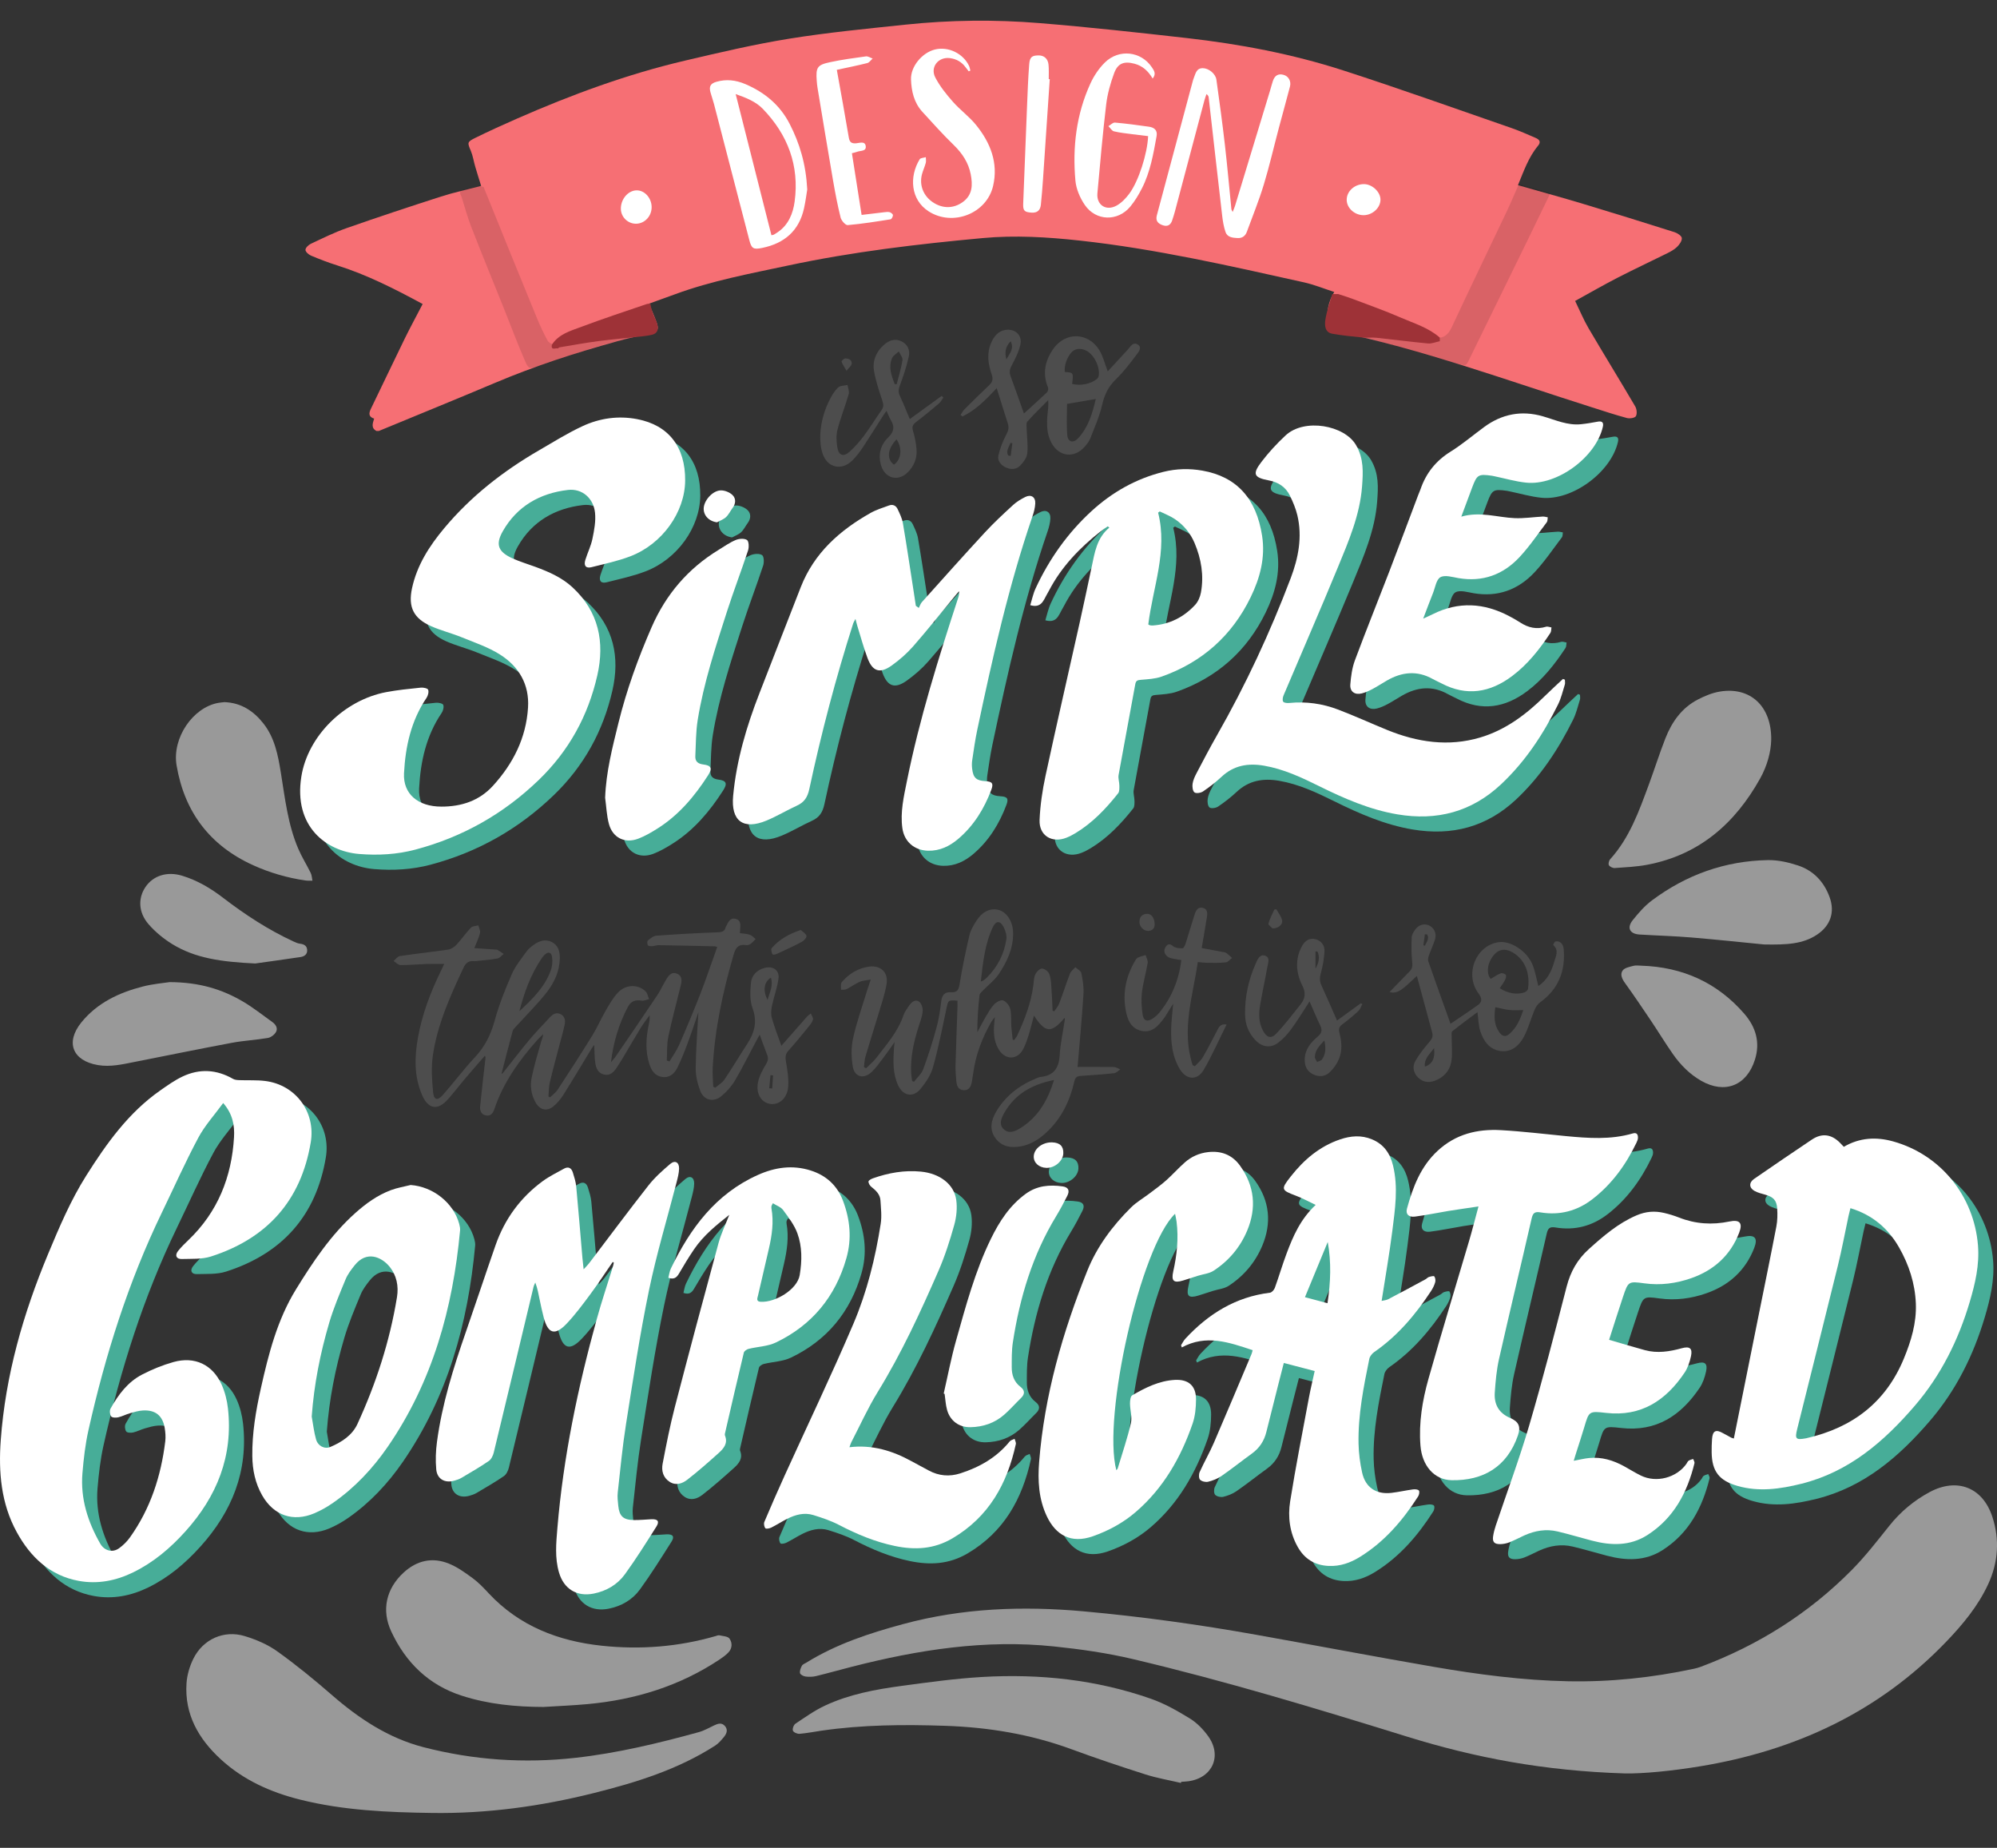 <?xml version="1.0" encoding="utf-8"?>
<!-- Generator: Adobe Illustrator 22.0.1, SVG Export Plug-In . SVG Version: 6.00 Build 0)  -->
<svg version="1.1" xmlns="http://www.w3.org/2000/svg" xmlns:xlink="http://www.w3.org/1999/xlink" x="0px" y="0px"
	 viewBox="0 0 396.708 367" enable-background="new 0 0 396.708 367" xml:space="preserve">
<rect x="0" y="0" width="396.708" height="367" fill="#333333" stroke="none"/>
<g id="BACKGROUND">
</g>
<g id="OBJECTS">
	<g>
		<g opacity="0.5">
			<path fill="#FFFFFF" d="M322.853,352.228c-16.184-0.505-29.862-3.137-43.324-7.31c-18.037-5.591-36.115-11.072-54.509-15.412
				c-5.153-1.216-10.379-1.957-15.654-2.507c-13.675-1.426-26.96,0.67-40.133,4.035c-2.384,0.609-4.752,1.283-7.143,1.861
				c-0.663,0.16-1.395,0.17-2.074,0.082c-0.405-0.053-1.028-0.377-1.089-0.675c-0.094-0.454,0.136-1.034,0.38-1.476
				c0.156-0.284,0.581-0.424,0.893-0.617c5.94-3.682,12.476-5.824,19.176-7.638c11.803-3.196,23.776-3.634,35.863-2.542
				c11.497,1.038,22.924,2.625,34.286,4.652c11.755,2.097,23.485,4.335,35.252,6.366c8.838,1.525,17.735,2.692,26.72,2.872
				c8.409,0.168,16.728-0.719,24.953-2.472c0.466-0.099,0.932-0.224,1.378-0.391c11.422-4.269,21.534-10.621,30.1-19.306
				c2.675-2.712,5.024-5.758,7.412-8.739c2.222-2.774,4.872-4.991,7.983-6.663c5.426-2.916,10.539-0.967,12.464,4.918
				c1.47,4.494,1.174,9.019-0.814,13.332c-2.025,4.392-5.083,8.067-8.41,11.525c-13.416,13.943-30.017,21.594-48.904,24.698
				C332.064,351.738,326.436,352.281,322.853,352.228z"/>
			<path fill="#FFFFFF" d="M234.593,354.113c-2.352-0.553-4.75-0.959-7.045-1.691c-4.934-1.574-9.85-3.221-14.71-5.009
				c-8.091-2.976-16.466-4.354-25.034-4.646c-8.23-0.28-16.457-0.22-24.635,0.968c-1.449,0.211-2.89,0.502-4.346,0.62
				c-0.441,0.036-1.187-0.29-1.309-0.625c-0.133-0.368,0.153-1.152,0.502-1.385c1.917-1.277,3.82-2.636,5.896-3.604
				c4.808-2.243,10-3.204,15.213-3.906c5.312-0.716,10.638-1.457,15.982-1.768c11.433-0.665,22.694,0.528,33.552,4.336
				c2.707,0.949,5.273,2.411,7.729,3.921c1.398,0.859,2.639,2.15,3.61,3.494c2.832,3.918,0.855,8.309-3.92,8.958
				c-0.472,0.064-0.952,0.076-1.428,0.112C234.632,353.962,234.612,354.037,234.593,354.113z"/>
		</g>
		<g opacity="0.5">
			<path fill="#FFFFFF" d="M85.797,360.073c-8.802-0.125-17.589-0.499-26.184-2.649c-5.855-1.464-11.267-3.879-15.765-8.018
				c-4.403-4.051-7.206-8.903-6.796-15.086c0.11-1.664,0.625-3.404,1.37-4.902c1.924-3.865,6.07-5.723,10.198-4.469
				c2.262,0.687,4.556,1.667,6.465,3.033c3.762,2.693,7.361,5.637,10.855,8.676c5.382,4.681,11.219,8.547,18.176,10.349
				c9.924,2.57,20.013,3.257,30.218,2.115c8.328-0.932,16.442-2.886,24.498-5.104c1.062-0.293,2.048-0.872,3.056-1.348
				c0.73-0.345,1.462-0.579,2.092,0.105c0.678,0.737,0.386,1.523-0.143,2.174c-0.518,0.637-1.076,1.302-1.755,1.739
				c-7.399,4.764-15.678,7.321-24.112,9.432C107.415,358.761,96.705,360.233,85.797,360.073z"/>
			<path fill="#FFFFFF" d="M107.973,339.022c-5.516-0.013-10.949-0.532-16.223-2.232c-6.607-2.129-11.154-6.591-14.031-12.767
				c-1.982-4.253-0.995-8.517,2.468-11.696c2.622-2.407,5.707-3.106,9-1.768c1.707,0.694,3.266,1.825,4.765,2.93
				c1.149,0.847,2.152,1.914,3.132,2.964c6.082,6.515,13.842,9.488,22.462,10.408c7.614,0.813,15.168,0.232,22.563-1.902
				c0.268-0.077,0.566-0.218,0.813-0.163c0.697,0.155,1.667,0.189,1.994,0.651c0.584,0.824,0.568,1.935-0.232,2.764
				c-0.493,0.512-1.083,0.945-1.677,1.342c-7.969,5.318-16.829,8.036-26.3,8.904C113.803,338.723,110.885,338.838,107.973,339.022z"
				/>
		</g>
		<path fill="#4D4D4D" d="M172.04,212.173c0.687-0.686,1.46-1.305,2.045-2.069c2.033-2.655,4.272-5.181,5.384-8.438
			c0.24-0.703,0.713-1.339,1.146-1.959c0.483-0.693,1.219-1.335,1.991-0.75c0.467,0.354,0.749,1.299,0.684,1.934
			c-0.113,1.095-0.538,2.162-0.874,3.228c-0.907,2.876-1.55,5.794-1.424,8.833c0.024,0.581,0.13,1.159,0.199,1.738
			c0.123,0.057,0.246,0.114,0.369,0.171c0.627-0.826,1.492-1.563,1.836-2.493c1.006-2.72,1.884-5.495,2.653-8.292
			c0.473-1.723,0.72-3.518,0.941-5.296c0.148-1.192,0.761-1.799,1.869-1.712c1.341,0.105,1.59-0.51,1.783-1.698
			c0.524-3.225,1.194-6.431,1.935-9.614c0.229-0.985,0.789-1.925,1.338-2.797c1.216-1.929,2.817-2.678,4.488-2.231
			c1.553,0.415,2.764,2.223,2.845,4.32c0.123,3.184-1.165,5.936-2.878,8.468c-0.81,1.197-2.041,2.106-3.064,3.164
			c-0.286,0.296-0.691,0.636-0.729,0.989c-0.263,2.419-0.442,4.847-0.427,7.347c0.55-1.023,1.07-2.063,1.66-3.063
			c0.507-0.859,0.999-1.761,1.679-2.471c0.436-0.455,1.337-0.959,1.784-0.79c0.612,0.231,1.253,1.018,1.411,1.678
			c0.265,1.106,0.138,2.303,0.217,3.46c0.061,0.894,0.184,1.784,0.28,2.676c0.099,0.017,0.198,0.035,0.297,0.052
			c0.211-0.314,0.47-0.605,0.626-0.945c1.469-3.202,2.744-6.467,3.177-10.001c0.087-0.713,0.099-1.481,0.393-2.108
			c0.233-0.497,0.829-1.11,1.291-1.133c0.475-0.024,1.21,0.5,1.425,0.97c0.334,0.732,0.385,1.617,0.449,2.445
			c0.127,1.653,0.181,3.312,0.265,4.969c0.113,0.03,0.227,0.059,0.34,0.089c0.331-0.513,0.764-0.987,0.975-1.546
			c0.747-1.971,1.381-3.986,2.143-5.951c0.186-0.479,0.697-0.832,1.058-1.243c0.413,0.381,1.098,0.706,1.188,1.152
			c0.277,1.36,0.515,2.779,0.428,4.154c-0.296,4.664-0.738,9.32-1.126,13.978c-0.019,0.229-0.051,0.458-0.057,0.512
			c2.424,0,4.81-0.025,7.195,0.022c0.439,0.009,0.873,0.308,1.309,0.474c-0.414,0.262-0.809,0.706-1.246,0.754
			c-2.221,0.241-4.453,0.391-6.683,0.544c-0.694,0.048-1.029,0.309-1.195,1.04c-0.887,3.901-2.565,7.394-5.543,10.16
			c-1.426,1.324-3.01,2.378-4.966,2.757c-2.016,0.39-3.894,0.158-5.183-1.603c-1.245-1.701-0.853-3.532,0.115-5.198
			c1.855-3.195,4.657-5.313,8.045-6.696c0.258-0.105,0.522-0.239,0.793-0.264c2.615-0.239,3.651-1.724,3.81-4.279
			c0.148-2.385,0.675-4.746,1.029-7.119c0.015-0.099-0.033-0.208-0.056-0.337c-2.618,3.108-3.82,3.038-6.081-0.453
			c-0.372,1.381-0.677,2.673-1.074,3.935c-0.298,0.949-0.626,1.909-1.095,2.781c-1.118,2.077-3.407,2.148-4.719,0.177
			c-0.951-1.429-1.142-3.046-1.046-4.716c0.03-0.516,0.092-1.03,0.172-1.893c-0.384,0.524-0.608,0.774-0.769,1.059
			c-1.799,3.193-3.075,6.568-3.551,10.222c-0.067,0.515-0.148,1.029-0.243,1.54c-0.171,0.922-0.497,1.769-1.628,1.718
			c-1.132-0.051-1.393-0.944-1.476-1.862c-0.095-1.034-0.177-2.077-0.149-3.113c0.103-3.838,0.255-7.674,0.385-11.511
			c0.014-0.431,0.002-0.863,0.002-1.29c-1.887-0.141-1.835-0.115-2.196,1.587c-0.828,3.893-1.594,7.808-2.668,11.635
			c-0.436,1.554-1.436,3.042-2.483,4.309c-1.456,1.761-3.441,1.391-4.423-0.681c-1.102-2.324-0.999-4.819-0.859-7.303
			c0.018-0.316,0.068-0.631,0.145-1.325c-0.86,1.204-1.496,2.144-2.185,3.045c-0.751,0.982-1.462,2.019-2.348,2.868
			c-1.572,1.506-3.411,1.075-3.777-1.038c-0.319-1.841-0.341-3.858,0.061-5.674c0.714-3.225,1.845-6.358,2.808-9.528
			c0.184-0.607,0.397-1.206,0.692-2.093c-0.867,0.167-1.584,0.184-2.192,0.451c-0.907,0.399-1.718,1.009-2.607,1.455
			c-0.31,0.155-0.73,0.089-1.101,0.123c-0.003-0.408-0.052-0.822,0.01-1.22c0.033-0.212,0.234-0.416,0.396-0.589
			c1.41-1.508,3.11-2.509,5.171-2.785c2.325-0.311,3.86,1.152,3.468,3.476c-0.304,1.801-0.893,3.559-1.418,5.317
			c-0.903,3.023-1.874,6.025-2.771,9.05c-0.199,0.671-0.21,1.397-0.308,2.098C171.757,212.01,171.898,212.092,172.04,212.173z
			 M209.386,214.5c-4.324,0.868-7.721,2.744-9.859,6.49c-0.587,1.029-1.197,2.305-0.118,3.305c1.049,0.972,2.304,0.376,3.323-0.258
			C206.227,221.864,208.133,218.553,209.386,214.5z M194.839,194.942c0.27-0.106,0.386-0.126,0.471-0.189
			c0.256-0.189,0.52-0.374,0.744-0.598c2.116-2.126,3.443-4.685,3.865-7.637c0.113-0.79-0.207-1.744-0.597-2.481
			c-0.641-1.212-1.477-1.181-2.071,0.063C195.634,187.489,195.278,191.162,194.839,194.942z"/>
		<g opacity="0.5">
			<path fill="#FFFFFF" d="M351.855,146.919c-0.052,2.44-0.805,5.19-2.196,7.688c-4.986,8.952-12.115,15.194-22.448,17.147
				c-2.112,0.399-4.285,0.495-6.436,0.648c-0.39,0.028-0.966-0.249-1.163-0.567c-0.156-0.253,0.002-0.902,0.246-1.172
				c3.863-4.265,5.733-9.558,7.677-14.808c1.138-3.072,2.117-6.206,3.318-9.253c1.275-3.236,3.241-6.01,6.407-7.658
				c1.364-0.71,2.857-1.33,4.361-1.585C347.651,136.341,351.936,140.214,351.855,146.919z"/>
			<path fill="#FFFFFF" d="M350.421,187.579c-3.925-0.382-9.17-0.946-14.425-1.386c-3.422-0.286-6.86-0.375-10.289-0.586
				c-1.954-0.12-2.582-1.324-1.363-2.849c1.138-1.425,2.378-2.848,3.827-3.931c6.814-5.09,14.513-7.848,23.031-7.999
				c1.987-0.035,4.061,0.433,5.965,1.061c3.085,1.017,5.185,3.247,6.295,6.315c1.081,2.987,0.15,5.651-2.491,7.418
				C358.162,187.5,354.983,187.662,350.421,187.579z"/>
			<path fill="#FFFFFF" d="M326.058,191.797c8.169,0.263,15.051,3.333,20.433,9.526c2.283,2.627,3.223,5.665,2.13,9.134
				c-1.628,5.169-5.978,6.884-10.67,4.203c-2.304-1.317-4.123-3.165-5.624-5.31c-1.511-2.159-2.879-4.418-4.349-6.607
				c-1.692-2.519-3.39-5.036-5.166-7.497c-0.594-0.824-1.025-1.743-0.46-2.503c0.406-0.546,1.392-0.715,2.154-0.922
				C324.989,191.69,325.538,191.797,326.058,191.797z"/>
		</g>
		<g opacity="0.5">
			<path fill="#FFFFFF" d="M44.598,139.451c3.342,0.13,5.801,1.781,7.757,4.276c2.23,2.846,2.874,6.28,3.434,9.725
				c0.832,5.125,1.395,10.317,3.473,15.146c0.707,1.644,1.675,3.174,2.463,4.786c0.223,0.457,0.232,1.018,0.34,1.531
				c-0.481-0.013-0.969,0.024-1.442-0.046c-3.575-0.533-7.02-1.524-10.316-3.016c-8.615-3.898-13.668-10.583-15.23-19.843
				c-0.918-5.444,3.229-11.483,8.262-12.407C43.768,139.524,44.209,139.497,44.598,139.451z"/>
			<path fill="#FFFFFF" d="M33.705,195.06c5.919,0.028,10.392,1.419,14.525,3.842c2.058,1.207,3.943,2.712,5.891,4.103
				c0.673,0.481,1.118,1.231,0.702,1.964c-0.306,0.538-1.009,1.077-1.61,1.18c-2.36,0.406-4.771,0.52-7.123,0.96
				c-6.438,1.204-12.854,2.523-19.281,3.787c-2.429,0.478-4.847,1.067-7.361,0.64c-5.037-0.855-6.504-4.5-3.285-8.474
				c3.151-3.889,7.488-5.924,12.216-7.131C30.456,195.401,32.624,195.23,33.705,195.06z"/>
			<path fill="#FFFFFF" d="M50.696,191.36c-6.731-0.323-11.922-1.037-16.514-3.874c-1.706-1.054-3.326-2.39-4.644-3.895
				c-2.056-2.348-2.15-5.187-0.636-7.424c1.526-2.256,4.281-3.137,7.255-2.245c3.027,0.908,5.715,2.514,8.193,4.415
				c4.361,3.346,8.932,6.329,13.927,8.64c0.427,0.198,0.88,0.404,1.337,0.456c0.776,0.089,1.335,0.401,1.403,1.201
				c0.075,0.887-0.544,1.328-1.31,1.443C56.239,190.596,52.762,191.069,50.696,191.36z"/>
		</g>
		<g>
			<path fill="#4D4D4D" d="M288.146,203.331c1.77-1.201,3.639-2.419,5.45-3.719c0.855-0.614,0.843-1.335,0.16-2.232
				c-2.896-3.8-0.625-9.603,3.964-10.253c2.324-0.329,5.549,1.698,6.692,4.409c0.563,1.335,0.787,2.812,1.185,4.299
				c1.706-1.119,2.609-2.865,3.147-4.8c0.3-1.08,1.015-2.274-0.184-3.331c-0.045-0.039,0.218-0.65,0.416-0.704
				c0.81-0.219,1.564,0.416,1.654,1.454c0.379,4.391-1.023,7.999-4.695,10.63c-0.488,0.35-0.866,0.961-1.106,1.531
				c-0.739,1.758-1.222,3.643-2.115,5.312c-0.936,1.748-2.449,3.113-4.628,2.819c-2.233-0.301-3.4-2.013-4.039-3.99
				c-0.36-1.115-0.356-2.347-0.544-3.733c-1.693,1.268-3.384,2.489-5.004,3.8c-0.222,0.18-0.11,0.801-0.115,1.218
				c-0.018,1.624,0.196,3.286-0.085,4.861c-0.314,1.757-1.491,3.079-3.235,3.733c-1.217,0.456-2.394,0.322-3.345-0.607
				c-0.964-0.942-1.192-2.193-0.552-3.31c0.784-1.368,1.793-2.624,2.824-3.826c0.497-0.58,0.723-1.065,0.52-1.805
				c-1.015-3.693-2.004-7.392-3.046-11.252c-1.004,0.916-1.78,1.697-2.633,2.381c-0.837,0.672-1.775,1.152-2.796,0.809
				c1.352-1.389,2.69-2.765,4.03-4.138c0.553-0.566,0.55-1.178,0.461-1.962c-0.177-1.567-0.155-3.165-0.092-4.745
				c0.021-0.514,0.359-1.059,0.669-1.509c0.671-0.978,1.774-1.301,2.728-0.89c0.994,0.429,1.59,1.523,1.266,2.687
				c-0.308,1.105-0.84,2.146-1.221,3.234c-0.134,0.383-0.265,0.872-0.142,1.224C285.16,195.027,286.637,199.114,288.146,203.331z
				 M297.921,196.281c1.644,1.017,3.398,1.32,4.869,0.834c0.308-0.102,0.716-0.448,0.755-0.728c0.357-2.541-0.217-5.584-3.08-7.244
				c-1.446-0.838-2.758-0.631-3.744,0.571c-1.272,1.55-1.507,3.597-0.596,4.71c0.66-0.383,1.281-0.831,1.971-1.102
				c0.281-0.111,0.846,0.054,1.034,0.291c0.15,0.189,0.004,0.717-0.152,1.022C298.695,195.192,298.305,195.696,297.921,196.281z
				 M297.042,200.039c-0.231,1.766-0.298,3.435,0.782,4.967c0.623,0.883,1.269,1.009,2.07,0.303
				c1.421-1.253,2.113-2.908,2.714-4.692c-1.011,0-1.882,0.071-2.737-0.019C298.971,200.502,298.087,200.253,297.042,200.039z
				 M284.877,208.161c-0.891,1.26-2.015,2.111-1.818,3.686C284.525,211.352,285.124,210.188,284.877,208.161z M282.761,187.765
				c0.097,0.02,0.194,0.039,0.291,0.059c0.339-0.715,0.922-1.398,0.467-2.217c-0.155-0.02-0.31-0.04-0.465-0.061
				C282.957,186.286,282.859,187.026,282.761,187.765z"/>
		</g>
		<g>
			<path fill="#4D4D4D" d="M203.405,82.127c1.591-1.448,3.113-2.802,4.583-4.209c0.204-0.195,0.306-0.72,0.196-0.986
				c-1.139-2.748-0.586-5.267,1.027-7.607c2.384-3.456,6.955-3.382,9.165,0.209c0.747,1.213,1.082,2.679,1.68,4.224
				c1.281-1.389,2.599-2.808,3.906-4.238c0.574-0.628,1.101-1.717,2.075-1.08c0.933,0.61,0.091,1.537-0.316,2.08
				c-1.264,1.685-2.562,3.379-4.071,4.837c-1.503,1.453-2.263,3.089-2.723,5.11c-0.516,2.27-1.499,4.439-2.347,6.625
				c-0.225,0.58-0.653,1.101-1.065,1.584c-2.048,2.402-5.102,2.088-6.625-0.688c-0.965-1.759-0.974-3.682-0.805-5.611
				c0.081-0.929,0.242-1.851,0.137-2.912c-1.391,1.415-2.82,2.796-4.141,4.273c-0.261,0.292-0.148,0.957-0.134,1.449
				c0.046,1.624,0.295,3.265,0.124,4.863c-0.091,0.852-0.757,1.751-1.39,2.41c-0.779,0.811-1.878,0.856-2.902,0.367
				c-0.986-0.471-1.679-1.344-1.438-2.397c0.322-1.406,0.865-2.797,1.541-4.073c0.409-0.772,0.596-1.405,0.331-2.225
				c-0.732-2.264-1.429-4.539-2.212-7.042c-2.16,2.303-4.179,4.368-6.81,5.627c-0.125-0.103-0.25-0.206-0.375-0.309
				c0.248-0.364,0.447-0.779,0.753-1.085c1.639-1.637,3.289-3.263,4.97-4.857c0.666-0.632,0.765-1.237,0.458-2.118
				c-0.722-2.075-1.023-4.204-0.079-6.315c0.542-1.212,1.32-2.222,2.712-2.488c1.918-0.366,3.487,0.972,3.08,2.861
				c-0.32,1.482-1.062,2.899-1.778,4.26c-0.399,0.757-0.438,1.358-0.149,2.129C201.675,77.181,202.503,79.589,203.405,82.127z
				 M212.983,76.258c1.717,0.411,3.727,0,4.922-1.002c0.163-0.136,0.309-0.361,0.348-0.566c0.328-1.708-0.875-4.202-2.393-5.011
				c-1.176-0.627-2.413-0.49-3.139,0.455c-0.838,1.091-1.291,2.338-1.21,3.744C213.254,73.996,213.254,73.996,212.983,76.258z
				 M211.97,80.216c0,1.972-0.14,4.114,0.05,6.226c0.122,1.354,1.181,1.635,2.11,0.647c2.108-2.242,2.9-5.082,3.549-7.842
				C215.803,79.565,214.022,79.868,211.97,80.216z M199.928,71.386c0.519-1.07,1.607-2.019,0.85-3.611
				C199.632,68.927,199.589,70.11,199.928,71.386z M200.295,90.48c0.163,0.022,0.326,0.043,0.488,0.065
				c0.107-0.842,0.215-1.684,0.323-2.525c-0.123-0.016-0.245-0.032-0.368-0.048C200.453,88.788,199.753,89.543,200.295,90.48z"/>
		</g>
		<g>
			<path fill="#47AD98" d="M139.108,98.46c-0.056,6.268-4.541,12.599-10.89,15.027c-2.485,0.95-5.125,1.505-7.714,2.163
				c-1.112,0.282-1.579-0.285-1.224-1.44c0.433-1.412,1.116-2.764,1.411-4.199c0.349-1.696,0.689-3.483,0.512-5.176
				c-0.301-2.871-2.537-4.854-5.379-4.525c-5.551,0.642-10.116,3.228-12.942,8.201c-1.52,2.675-0.893,4.117,1.956,5.402
				c1.453,0.655,2.997,1.11,4.497,1.664c2.675,0.988,5.277,2.11,7.408,4.084c5.204,4.819,6.416,10.887,4.917,17.472
				c-1.827,8.028-5.643,15.012-11.673,20.815c-7,6.737-15.135,11.321-24.471,13.797c-3.647,0.967-7.4,1.176-11.182,0.866
				c-6.508-0.534-13.06-5.436-11.467-15.386c1.293-8.075,8.529-15.177,16.841-16.756c2.27-0.431,4.582-0.655,6.883-0.893
				c0.494-0.051,1.353,0.127,1.462,0.418c0.167,0.443-0.026,1.178-0.322,1.615c-3.069,4.529-4.198,9.666-4.472,14.979
				c-0.21,4.077,2.75,6.614,7.423,6.619c3.939,0.005,7.505-1.126,10.251-4.143c4.02-4.416,6.594-9.514,6.963-15.544
				c0.281-4.573-1.81-8.129-5.544-10.5c-2.328-1.478-5.032-2.384-7.613-3.437c-1.996-0.814-4.115-1.335-6.083-2.205
				c-3.505-1.549-4.611-3.803-3.808-7.535c0.986-4.576,3.423-8.373,6.39-11.924c5.302-6.345,11.695-11.332,18.804-15.457
				c2.862-1.66,5.683-3.426,8.674-4.817c3.428-1.594,7.116-2.119,10.894-1.39C135.825,87.453,139.168,91.764,139.108,98.46z"/>
			<path fill="#47AD98" d="M185.524,123.741c0.204-0.394,0.337-0.852,0.624-1.171c4.164-4.64,8.314-9.293,12.546-13.87
				c1.76-1.904,3.675-3.67,5.586-5.426c0.693-0.637,1.544-1.136,2.389-1.565c1.138-0.577,2.048-0.008,1.988,1.272
				c-0.041,0.861-0.271,1.737-0.553,2.559c-4.749,13.868-7.954,28.136-10.976,42.449c-0.421,1.992-0.698,4.016-1.001,6.032
				c-0.082,0.546-0.073,1.121-0.008,1.67c0.215,1.801,0.822,2.349,2.621,2.454c1.357,0.079,1.663,0.443,1.182,1.724
				c-1.413,3.762-3.479,7.121-6.564,9.743c-1.703,1.448-3.665,2.415-6.007,2.351c-2.719-0.074-4.72-1.803-5.093-4.48
				c-0.445-3.196,0.29-6.297,0.91-9.379c2.49-12.368,6.263-24.383,10.174-36.357c0.131-0.402,0.243-0.81,0.165-1.325
				c-0.325,0.387-0.652,0.771-0.974,1.161c-2.698,3.268-5.33,6.593-8.123,9.778c-1.253,1.429-2.727,2.715-4.276,3.821
				c-2.334,1.666-3.807,1.185-4.798-1.479c-0.779-2.094-1.363-4.26-2.028-6.396c-0.115-0.371-0.198-0.752-0.362-1.379
				c-0.225,0.43-0.373,0.635-0.446,0.864c-3.46,10.824-6.343,21.804-8.724,32.91c-0.351,1.637-0.995,2.638-2.474,3.312
				c-2.036,0.927-3.962,2.103-6.024,2.959c-4.637,1.926-7.103,0.089-6.637-4.898c0.659-7.065,2.657-13.797,5.221-20.379
				c2.741-7.037,5.465-14.082,8.225-21.112c2.65-6.749,7.724-11.251,13.861-14.71c1.136-0.641,2.421-1.027,3.655-1.483
				c0.75-0.277,1.385,0.021,1.708,0.711c0.42,0.899,0.883,1.827,1.048,2.79c0.734,4.29,1.37,8.597,2.039,12.898
				c0.183,1.177,0.359,2.355,0.538,3.533C185.133,123.463,185.328,123.602,185.524,123.741z"/>
			<path fill="#47AD98" d="M313.869,137.995c0,0.328,0.08,0.681-0.014,0.98c-0.417,1.333-0.739,2.722-1.355,3.962
				c-2.918,5.872-6.472,11.292-11.3,15.825c-5.87,5.51-12.774,7.297-20.593,5.981c-5.507-0.927-10.565-3.137-15.522-5.587
				c-3.523-1.741-7.052-3.407-10.975-4.081c-3.178-0.546-6.015-0.076-8.455,2.211c-1.133,1.062-2.375,2.025-3.661,2.896
				c-0.444,0.301-1.368,0.454-1.71,0.195c-0.363-0.275-0.459-1.143-0.376-1.709c0.108-0.731,0.445-1.452,0.795-2.119
				c1.32-2.512,2.635-5.029,4.041-7.493c5.721-10.023,10.575-20.455,14.662-31.238c1.515-3.997,2.335-8.176,1.32-12.465
				c-0.318-1.342-0.868-2.652-1.475-3.898c-0.838-1.722-2.28-2.682-4.197-3.041c-2.974-0.557-3.307-1.255-1.491-3.643
				c1.441-1.896,3.081-3.675,4.827-5.297c3.748-3.48,11.697-2.011,13.979,1.914c1.577,2.712,1.416,5.425,1.208,8.204
				c-0.427,5.705-2.677,10.92-4.822,16.12c-3.505,8.497-7.185,16.922-10.768,25.387c-0.162,0.383-0.27,0.995-0.076,1.263
				c0.183,0.253,0.809,0.296,1.223,0.255c3.328-0.327,6.567,0.126,9.663,1.304c3.284,1.25,6.486,2.716,9.741,4.045
				c6.008,2.453,12.174,3.392,18.512,1.508c5.072-1.508,9.171-4.614,12.887-8.284c1.157-1.142,2.365-2.232,3.55-3.347
				C313.615,137.894,313.742,137.945,313.869,137.995z"/>
			<path fill="#47AD98" d="M223.062,107.54c-0.479,0.333-0.976,0.644-1.433,1.004c-4.154,3.273-7.771,7.016-10.241,11.757
				c-0.148,0.283-0.312,0.558-0.467,0.838c-0.662,1.197-1.115,2.671-3.259,2.055c0.327-1.048,0.563-2.254,1.065-3.337
				c2.705-5.833,6.389-11.019,11.114-15.352c4.079-3.741,8.848-6.441,14.283-7.791c2.553-0.634,5.15-0.7,7.736-0.243
				c6.813,1.206,10.721,5.532,11.861,12.958c0.666,4.342-0.417,8.361-2.273,12.187c-3.719,7.661-9.662,12.926-17.686,15.766
				c-1.288,0.456-2.733,0.518-4.115,0.639c-0.649,0.057-0.987,0.129-1.12,0.868c-1.087,6.016-2.239,12.02-3.316,18.038
				c-0.119,0.667,0.153,1.395,0.155,2.095c0.001,0.521,0.038,1.182-0.246,1.54c-2.416,3.055-5.084,5.86-8.452,7.901
				c-0.579,0.351-1.188,0.669-1.817,0.917c-2.891,1.144-5.464-0.421-5.335-3.525c0.122-2.937,0.561-5.893,1.181-8.771
				c2.18-10.117,4.507-20.202,6.759-30.303c0.827-3.707,1.609-7.424,2.4-11.138c0.608-2.858,1.013-5.799,3.519-7.85
				C223.268,107.708,223.165,107.624,223.062,107.54z M233.388,104.576c-0.108,0.081-0.217,0.163-0.325,0.244
				c1.929,7.644-1.05,14.812-1.951,22.199c0.103,0.057,0.199,0.142,0.307,0.163c0.194,0.037,0.397,0.06,0.594,0.046
				c3.352-0.231,6.152-1.662,8.402-4.093c0.588-0.635,0.993-1.581,1.152-2.445c0.623-3.393,0.066-6.69-1.261-9.836
				c-0.82-1.946-2.152-3.569-3.909-4.753C235.471,105.477,234.396,105.076,233.388,104.576z"/>
			<path fill="#47AD98" d="M293.29,105.612c3.764-1.086,7.154,0.153,10.599,0.297c1.854,0.077,3.721-0.214,5.584-0.313
				c0.327-0.017,0.661,0.096,0.992,0.149c-0.057,0.328-0.009,0.736-0.188,0.972c-1.788,2.354-3.451,4.833-5.465,6.979
				c-3.233,3.446-7.279,4.934-12.059,4.127c-1.211-0.204-2.706-0.681-3.607-0.187c-0.82,0.449-1.034,2.037-1.473,3.14
				c-0.629,1.578-1.22,3.171-1.953,5.087c0.854-0.394,1.389-0.624,1.91-0.884c5.128-2.562,10.181-2.244,15.171,0.39
				c0.742,0.392,1.481,0.797,2.182,1.257c1.593,1.046,3.265,1.428,5.133,0.852c0.318-0.098,0.722,0.085,1.086,0.138
				c-0.066,0.366-0.026,0.802-0.214,1.087c-2.121,3.222-4.495,6.239-7.605,8.572c-4.371,3.28-9.034,4.076-14.034,1.447
				c-0.566-0.298-1.16-0.544-1.717-0.857c-3.102-1.745-6.134-1.424-9.118,0.295c-0.97,0.559-1.906,1.18-2.893,1.703
				c-0.666,0.353-1.374,0.672-2.102,0.854c-1.391,0.348-2.389-0.358-2.275-1.784c0.129-1.613,0.352-3.282,0.912-4.786
				c2.187-5.88,4.546-11.697,6.798-17.553c1.951-5.073,3.845-10.167,5.766-15.252c0.155-0.411,0.345-0.81,0.488-1.225
				c1.1-3.177,3.047-5.604,5.939-7.408c2.333-1.454,4.449-3.256,6.671-4.889c3.541-2.603,7.43-3.362,11.671-2.139
				c2.486,0.717,4.889,1.851,7.574,1.575c1.111-0.114,2.216-0.301,3.315-0.508c0.897-0.168,1.228,0.167,1.031,1.028
				c-1.374,6.028-9.079,11.711-15.219,11.083c-2.133-0.218-4.225-0.839-6.336-1.275c-0.157-0.032-0.312-0.073-0.47-0.095
				c-2.707-0.383-2.967-0.233-3.933,2.326C294.761,101.643,294.086,103.475,293.29,105.612z"/>
			<g>
				<path fill="#47AD98" d="M123.212,161.45c0.181-5.116,1.444-10.001,2.65-14.887c1.613-6.535,3.892-12.833,6.59-19.008
					c2.853-6.531,7.23-11.627,13.277-15.332c1.123-0.688,2.216-1.463,3.419-1.969c0.664-0.279,1.706-0.355,2.242-0.006
					c0.378,0.246,0.426,1.438,0.216,2.074c-1.338,4.056-2.874,8.048-4.182,12.114c-2.286,7.104-4.641,14.203-5.828,21.597
					c-0.376,2.344-0.344,4.756-0.467,7.138c-0.056,1.085,0.55,1.538,1.6,1.666c1.589,0.194,1.802,0.797,0.93,2.153
					c-2.663,4.144-5.78,7.862-9.986,10.528c-1.242,0.787-2.538,1.547-3.906,2.064c-2.654,1.004-5.066-0.193-5.805-2.941
					C123.51,164.964,123.449,163.183,123.212,161.45z"/>
				<path fill="#47AD98" d="M145.434,106.734c-1.626-0.196-2.765-1.417-2.635-2.899c0.14-1.593,1.885-3.47,3.473-3.441
					c0.777,0.014,1.725,0.408,2.269,0.954c0.667,0.669,0.64,1.663,0.004,2.518c-0.451,0.606-0.779,1.329-1.317,1.836
					C146.739,106.161,146.04,106.398,145.434,106.734z"/>
			</g>
		</g>
		<g>
			<path fill="#FFFFFF" d="M136.108,95.46c-0.056,6.268-4.541,12.599-10.89,15.027c-2.485,0.95-5.125,1.505-7.714,2.162
				c-1.112,0.283-1.579-0.285-1.225-1.44c0.433-1.412,1.116-2.764,1.411-4.199c0.349-1.696,0.689-3.483,0.512-5.176
				c-0.301-2.871-2.537-4.853-5.379-4.525c-5.551,0.642-10.116,3.228-12.942,8.201c-1.52,2.675-0.893,4.117,1.956,5.402
				c1.454,0.655,2.997,1.11,4.497,1.664c2.675,0.988,5.277,2.11,7.408,4.084c5.204,4.819,6.416,10.887,4.917,17.472
				c-1.827,8.028-5.643,15.012-11.672,20.815c-7,6.737-15.135,11.321-24.471,13.796c-3.647,0.967-7.4,1.176-11.182,0.866
				c-6.508-0.534-13.06-5.436-11.467-15.386c1.293-8.075,8.529-15.177,16.841-16.756c2.27-0.431,4.582-0.655,6.883-0.893
				c0.494-0.051,1.353,0.127,1.462,0.418c0.167,0.443-0.026,1.178-0.322,1.615c-3.069,4.529-4.198,9.666-4.472,14.979
				c-0.21,4.077,2.75,6.614,7.423,6.619c3.939,0.005,7.505-1.126,10.251-4.143c4.02-4.416,6.594-9.514,6.963-15.544
				c0.281-4.573-1.81-8.129-5.544-10.5c-2.328-1.479-5.032-2.384-7.613-3.437c-1.996-0.814-4.115-1.335-6.083-2.205
				c-3.505-1.549-4.611-3.803-3.808-7.535c0.986-4.576,3.423-8.373,6.39-11.924c5.302-6.345,11.695-11.332,18.804-15.457
				c2.862-1.66,5.683-3.426,8.674-4.817c3.428-1.594,7.116-2.119,10.894-1.39C132.825,84.453,136.168,88.764,136.108,95.46z"/>
			<path fill="#FFFFFF" d="M182.524,120.741c0.204-0.394,0.337-0.852,0.624-1.171c4.164-4.64,8.314-9.293,12.546-13.87
				c1.76-1.904,3.675-3.67,5.586-5.426c0.693-0.637,1.543-1.136,2.389-1.565c1.138-0.577,2.048-0.008,1.988,1.272
				c-0.041,0.861-0.271,1.737-0.553,2.559c-4.749,13.868-7.954,28.136-10.976,42.449c-0.421,1.992-0.698,4.016-1.001,6.032
				c-0.082,0.546-0.073,1.121-0.008,1.67c0.215,1.801,0.822,2.349,2.621,2.454c1.357,0.079,1.663,0.443,1.182,1.724
				c-1.413,3.762-3.479,7.121-6.564,9.743c-1.703,1.448-3.665,2.415-6.008,2.351c-2.719-0.074-4.72-1.803-5.093-4.48
				c-0.445-3.196,0.29-6.297,0.91-9.379c2.49-12.368,6.263-24.383,10.174-36.357c0.131-0.402,0.243-0.81,0.165-1.325
				c-0.325,0.387-0.652,0.771-0.974,1.161c-2.698,3.268-5.33,6.593-8.123,9.778c-1.253,1.429-2.727,2.715-4.276,3.821
				c-2.334,1.666-3.807,1.185-4.798-1.479c-0.779-2.094-1.363-4.26-2.028-6.396c-0.115-0.371-0.199-0.752-0.362-1.379
				c-0.225,0.43-0.373,0.635-0.446,0.864c-3.46,10.824-6.343,21.804-8.724,32.91c-0.351,1.637-0.995,2.638-2.474,3.311
				c-2.036,0.927-3.962,2.103-6.024,2.96c-4.637,1.926-7.103,0.089-6.637-4.898c0.659-7.065,2.657-13.797,5.221-20.379
				c2.741-7.037,5.465-14.082,8.225-21.112c2.65-6.749,7.724-11.251,13.861-14.71c1.136-0.641,2.421-1.027,3.655-1.483
				c0.75-0.277,1.385,0.021,1.708,0.711c0.42,0.899,0.883,1.826,1.048,2.79c0.734,4.29,1.37,8.597,2.039,12.898
				c0.183,1.177,0.359,2.355,0.538,3.533C182.133,120.463,182.328,120.602,182.524,120.741z"/>
			<path fill="#FFFFFF" d="M310.869,134.995c0,0.328,0.08,0.681-0.014,0.98c-0.417,1.333-0.739,2.722-1.355,3.962
				c-2.918,5.872-6.472,11.292-11.3,15.825c-5.87,5.51-12.774,7.297-20.593,5.981c-5.507-0.927-10.565-3.137-15.522-5.587
				c-3.523-1.741-7.052-3.407-10.975-4.081c-3.178-0.546-6.015-0.076-8.455,2.211c-1.133,1.062-2.375,2.025-3.661,2.896
				c-0.444,0.301-1.368,0.454-1.71,0.195c-0.363-0.275-0.459-1.143-0.376-1.709c0.108-0.731,0.445-1.452,0.795-2.118
				c1.32-2.512,2.635-5.029,4.041-7.493c5.721-10.023,10.575-20.455,14.662-31.238c1.515-3.997,2.335-8.176,1.32-12.465
				c-0.318-1.342-0.869-2.652-1.475-3.898c-0.838-1.722-2.28-2.682-4.197-3.041c-2.974-0.557-3.307-1.255-1.491-3.643
				c1.441-1.896,3.081-3.676,4.827-5.297c3.748-3.48,11.697-2.011,13.979,1.914c1.577,2.712,1.416,5.425,1.208,8.204
				c-0.427,5.705-2.677,10.92-4.822,16.12c-3.505,8.497-7.185,16.922-10.768,25.387c-0.162,0.383-0.27,0.995-0.076,1.263
				c0.183,0.253,0.809,0.296,1.222,0.255c3.328-0.327,6.567,0.126,9.664,1.304c3.284,1.25,6.486,2.716,9.741,4.045
				c6.008,2.453,12.174,3.392,18.512,1.508c5.072-1.507,9.171-4.614,12.887-8.283c1.157-1.142,2.365-2.232,3.55-3.347
				C310.615,134.894,310.742,134.945,310.869,134.995z"/>
			<path fill="#FFFFFF" d="M220.062,104.54c-0.479,0.333-0.976,0.644-1.433,1.004c-4.154,3.273-7.771,7.016-10.241,11.757
				c-0.148,0.283-0.312,0.558-0.467,0.838c-0.662,1.197-1.115,2.671-3.259,2.055c0.327-1.048,0.563-2.254,1.065-3.337
				c2.705-5.833,6.389-11.019,11.114-15.352c4.079-3.741,8.848-6.441,14.283-7.791c2.553-0.634,5.15-0.7,7.736-0.243
				c6.813,1.206,10.721,5.532,11.861,12.957c0.666,4.342-0.416,8.361-2.273,12.187c-3.719,7.661-9.662,12.926-17.686,15.766
				c-1.288,0.456-2.732,0.518-4.115,0.639c-0.649,0.057-0.987,0.129-1.12,0.868c-1.087,6.016-2.239,12.02-3.317,18.038
				c-0.119,0.667,0.153,1.395,0.155,2.095c0.001,0.521,0.038,1.182-0.246,1.54c-2.416,3.055-5.084,5.86-8.452,7.901
				c-0.579,0.351-1.188,0.669-1.817,0.917c-2.891,1.144-5.464-0.421-5.335-3.525c0.122-2.937,0.561-5.893,1.181-8.772
				c2.18-10.117,4.507-20.202,6.759-30.303c0.827-3.707,1.609-7.424,2.399-11.139c0.609-2.858,1.013-5.799,3.519-7.85
				C220.268,104.708,220.165,104.624,220.062,104.54z M230.388,101.576c-0.108,0.081-0.217,0.163-0.325,0.244
				c1.929,7.644-1.05,14.812-1.951,22.199c0.103,0.057,0.199,0.142,0.307,0.163c0.194,0.037,0.397,0.06,0.594,0.046
				c3.352-0.231,6.152-1.662,8.402-4.093c0.588-0.635,0.993-1.581,1.152-2.445c0.623-3.393,0.066-6.69-1.261-9.836
				c-0.82-1.946-2.152-3.569-3.909-4.753C232.471,102.477,231.396,102.076,230.388,101.576z"/>
			<path fill="#FFFFFF" d="M290.29,102.612c3.764-1.086,7.154,0.153,10.599,0.297c1.853,0.077,3.721-0.214,5.584-0.313
				c0.327-0.017,0.661,0.096,0.992,0.149c-0.057,0.328-0.009,0.736-0.188,0.972c-1.788,2.354-3.451,4.833-5.465,6.98
				c-3.233,3.446-7.279,4.934-12.059,4.127c-1.211-0.204-2.706-0.68-3.607-0.187c-0.82,0.449-1.034,2.037-1.473,3.14
				c-0.629,1.578-1.22,3.171-1.953,5.087c0.854-0.394,1.389-0.624,1.91-0.884c5.127-2.562,10.181-2.244,15.171,0.39
				c0.742,0.392,1.481,0.797,2.182,1.257c1.593,1.046,3.266,1.428,5.133,0.852c0.318-0.098,0.722,0.085,1.086,0.138
				c-0.066,0.366-0.026,0.802-0.214,1.087c-2.121,3.222-4.495,6.239-7.605,8.572c-4.371,3.28-9.034,4.076-14.034,1.447
				c-0.566-0.298-1.16-0.544-1.717-0.857c-3.102-1.745-6.134-1.424-9.118,0.295c-0.97,0.559-1.906,1.18-2.893,1.703
				c-0.666,0.353-1.374,0.672-2.102,0.854c-1.391,0.348-2.389-0.358-2.275-1.784c0.129-1.613,0.352-3.282,0.912-4.786
				c2.188-5.88,4.546-11.697,6.798-17.553c1.951-5.073,3.844-10.167,5.766-15.252c0.155-0.411,0.345-0.81,0.488-1.225
				c1.1-3.176,3.047-5.604,5.939-7.408c2.333-1.454,4.449-3.256,6.671-4.889c3.541-2.603,7.43-3.362,11.671-2.139
				c2.486,0.717,4.889,1.851,7.574,1.574c1.111-0.114,2.216-0.301,3.315-0.508c0.897-0.168,1.228,0.167,1.031,1.028
				c-1.374,6.028-9.079,11.711-15.219,11.083c-2.133-0.218-4.225-0.839-6.336-1.275c-0.157-0.032-0.312-0.072-0.47-0.095
				c-2.707-0.382-2.967-0.233-3.933,2.326C291.761,98.643,291.086,100.475,290.29,102.612z"/>
			<g>
				<path fill="#FFFFFF" d="M120.212,158.45c0.181-5.116,1.444-10.001,2.65-14.887c1.613-6.535,3.892-12.833,6.59-19.008
					c2.853-6.531,7.23-11.627,13.277-15.332c1.123-0.688,2.216-1.463,3.419-1.969c0.664-0.279,1.706-0.355,2.242-0.007
					c0.378,0.246,0.426,1.438,0.216,2.074c-1.338,4.056-2.874,8.048-4.182,12.114c-2.286,7.104-4.641,14.203-5.828,21.597
					c-0.376,2.344-0.344,4.756-0.467,7.138c-0.056,1.085,0.55,1.538,1.6,1.666c1.589,0.194,1.802,0.797,0.93,2.153
					c-2.663,4.144-5.78,7.862-9.986,10.527c-1.242,0.787-2.538,1.547-3.906,2.064c-2.654,1.004-5.066-0.193-5.805-2.941
					C120.51,161.964,120.449,160.183,120.212,158.45z"/>
				<path fill="#FFFFFF" d="M142.434,103.734c-1.626-0.196-2.765-1.417-2.635-2.899c0.14-1.593,1.885-3.47,3.473-3.441
					c0.777,0.014,1.725,0.408,2.269,0.954c0.667,0.669,0.64,1.664,0.004,2.518c-0.451,0.606-0.779,1.329-1.317,1.836
					C143.739,103.161,143.04,103.398,142.434,103.734z"/>
			</g>
		</g>
		<g>
			<path fill="#47AD98" d="M47.335,222.074c-1.73,2.373-3.65,4.469-4.946,6.899c-2.594,4.862-4.841,9.909-7.242,14.874
				c-6.67,13.792-11.235,28.299-14.578,43.207c-0.627,2.797-0.954,5.678-1.193,8.54c-0.42,5.033,1.056,9.644,3.527,13.975
				c0.814,1.426,2.418,1.885,3.752,0.93c0.829-0.593,1.594-1.358,2.186-2.19c4.06-5.706,6.151-12.156,6.987-19.047
				c0.104-0.859,0.033-1.765-0.108-2.625c-0.403-2.466-1.836-3.636-4.325-3.501c-0.864,0.047-1.726,0.303-2.566,0.544
				c-0.805,0.23-1.564,0.638-2.376,0.823c-0.446,0.101-1.198,0.069-1.385-0.2c-0.259-0.372-0.33-1.143-0.111-1.538
				c1.533-2.76,3.417-5.287,6.276-6.767c1.976-1.022,4.08-1.881,6.22-2.482c4.214-1.184,7.792,0.508,9.576,4.49
				c0.657,1.467,1.072,3.112,1.25,4.714c1.053,9.482-2.194,17.498-8.486,24.47c-2.98,3.303-6.303,6.117-10.321,8.085
				c-3.445,1.687-7.081,2.393-10.835,1.705c-5.739-1.053-9.593-4.732-12.305-9.667c-3.138-5.711-3.649-11.939-3.185-18.297
				c0.94-12.861,4.443-25.057,9.386-36.919c2.235-5.363,4.488-10.686,7.599-15.613c4.035-6.39,8.393-12.497,14.695-16.907
				c1.437-1.006,2.889-2.043,4.466-2.785c3.37-1.587,6.736-1.387,9.992,0.483c0.347,0.199,0.817,0.237,1.233,0.253
				c1.712,0.066,3.443-0.046,5.136,0.163c6.053,0.746,10.081,6.136,9.075,12.18c-1.935,11.621-8.71,19.118-19.826,22.682
				c-1.806,0.579-3.861,0.44-5.805,0.5c-1.081,0.033-1.412-0.731-0.732-1.59c0.618-0.779,1.341-1.483,2.062-2.173
				c5.827-5.571,8.593-12.516,9.058-20.439C49.625,226.527,49.226,224.235,47.335,222.074z"/>
			<path fill="#47AD98" d="M347.434,288.699c1.625-8.078,3.224-16.03,4.823-23.981c1.214-6.035,2.457-12.065,3.619-18.11
				c0.224-1.162,0.242-2.39,0.166-3.576c-0.107-1.653-0.771-2.303-2.366-2.753c-0.727-0.205-1.484-0.388-2.137-0.747
				c-1.104-0.606-1.131-1.671-0.088-2.387c3.82-2.624,7.638-5.252,11.496-7.82c2.019-1.344,3.925-1.052,5.621,0.699
				c0.247,0.255,0.49,0.513,0.713,0.746c3.137-1.846,6.461-2.001,9.778-1.079c9.474,2.631,16.091,10.871,16.873,20.666
				c0.309,3.875-0.545,7.535-1.63,11.193c-2.257,7.612-5.737,14.611-10.909,20.634c-6.123,7.131-13.115,13.165-22.553,15.509
				c-4.173,1.036-8.399,1.655-12.676,0.427c-3.641-1.045-5.09-2.883-5.138-6.674c-0.011-0.879,0.012-1.761,0.075-2.638
				c0.118-1.647,0.76-1.975,2.178-1.162c0.554,0.318,1.119,0.617,1.686,0.913C347.098,288.629,347.256,288.648,347.434,288.699z
				 M370.594,242.958c-0.155,0.628-0.281,1.087-0.38,1.55c-0.701,3.28-1.31,6.582-2.11,9.838
				c-2.659,10.823-5.392,21.627-8.08,32.443c-0.507,2.04-0.287,2.243,1.781,1.867c0.039-0.007,0.077-0.02,0.116-0.029
				c9.051-2.068,15.69-7.088,19.287-15.804c1.442-3.495,2.531-7.081,2.379-10.921c-0.158-3.998-1.374-7.717-3.338-11.153
				C378.096,246.983,374.975,244.296,370.594,242.958z"/>
			<path fill="#47AD98" d="M251.84,271.16c-4.698-1.568-9.243-3.171-14.071-0.545c-0.051-0.144-0.102-0.289-0.152-0.433
				c0.282-0.435,0.507-0.922,0.855-1.296c4.575-4.932,9.993-8.311,16.813-9.139c0.363-0.044,0.818-0.565,0.962-0.962
				c0.817-2.255,1.489-4.563,2.33-6.808c1.294-3.455,2.754-6.834,5.778-9.666c-1.396-0.658-2.631-1.342-3.938-1.834
				c-2.937-1.106-3-1.275-1.023-3.795c2.62-3.341,5.743-6.004,9.83-7.388c2.106-0.713,4.209-0.883,6.325-0.005
				c2.347,0.973,3.59,2.787,4.176,5.19c1.06,4.347,0.407,8.68-0.138,12.99c-0.581,4.592-1.389,9.155-2.125,13.907
				c0.46-0.113,0.936-0.138,1.32-0.339c2.472-1.293,4.926-2.621,7.381-3.946c0.245-0.132,0.439-0.385,0.693-0.464
				c0.353-0.109,0.959-0.268,1.069-0.119c0.211,0.286,0.278,0.81,0.175,1.169c-0.174,0.605-0.468,1.199-0.816,1.729
				c-3.073,4.681-6.634,8.908-11.29,12.125c-0.441,0.304-0.879,0.86-0.982,1.367c-1.13,5.565-2.257,11.143-2.136,16.858
				c0.04,1.904,0.297,3.832,0.705,5.694c0.655,2.989,2.797,4.411,5.848,4.051c1.427-0.168,2.834-0.495,4.259-0.687
				c0.392-0.053,0.985-0.015,1.173,0.226c0.174,0.223,0.054,0.851-0.148,1.166c-3.051,4.762-6.668,8.988-11.543,12.005
				c-1.915,1.186-3.943,1.908-6.235,1.803c-2.754-0.126-4.792-1.39-6.137-3.77c-1.604-2.838-1.998-5.974-1.504-9.079
				c1.1-6.902,2.458-13.764,3.738-20.637c0.327-1.755,0.754-3.492,1.132-5.223c-2.061-0.538-3.984-1.041-6.134-1.602
				c-0.353,1.376-0.728,2.824-1.095,4.274c-0.793,3.138-1.593,6.275-2.369,9.418c-0.44,1.782-1.363,3.205-2.862,4.289
				c-2.04,1.474-4.007,3.051-6.075,4.483c-0.771,0.534-1.711,0.896-2.626,1.122c-0.493,0.121-1.261-0.052-1.602-0.394
				c-0.275-0.276-0.282-1.088-0.089-1.518c0.886-1.967,1.971-3.846,2.827-5.824c2.539-5.87,5.004-11.772,7.494-17.663
				C251.707,271.711,251.74,271.516,251.84,271.16z M266.758,249.672c-1.49,3.609-2.98,7.219-4.527,10.964
				c1.611,0.43,2.97,0.793,4.478,1.195C267.341,257.659,267.484,253.697,266.758,249.672z"/>
			<path fill="#47AD98" d="M124.716,253.639c-1.467,2.127-2.878,4.296-4.417,6.37c-1.497,2.019-3.002,4.057-4.726,5.876
				c-2.328,2.457-3.715,2.028-4.562-1.21c-0.304-1.16-0.556-2.334-0.799-3.509c-0.233-1.126-0.423-2.26-0.875-3.438
				c-0.12,0.295-0.281,0.58-0.354,0.887c-2.63,10.963-5.243,21.929-7.899,32.886c-0.148,0.612-0.499,1.339-0.988,1.673
				c-1.746,1.194-3.584,2.257-5.407,3.335c-0.441,0.261-0.948,0.434-1.446,0.572c-1.884,0.524-3.406-0.312-3.583-2.248
				c-0.166-1.81-0.094-3.679,0.148-5.484c1.007-7.49,3.256-14.662,5.728-21.775c1.995-5.74,3.9-11.512,5.901-17.25
				c1.815-5.204,4.94-9.49,9.39-12.747c1.308-0.957,2.794-1.675,4.216-2.47c0.882-0.493,1.482-0.109,1.753,0.766
				c0.282,0.913,0.582,1.846,0.671,2.79c0.447,4.736,0.827,9.478,1.234,14.217c0.054,0.63,0.134,1.257,0.237,2.215
				c0.491-0.538,0.816-0.843,1.082-1.193c3.921-5.153,7.783-10.354,11.782-15.446c1.244-1.585,2.787-2.962,4.327-4.278
				c0.954-0.815,1.805-0.34,1.771,0.923c-0.024,0.904-0.264,1.813-0.492,2.698c-1.844,7.162-3.998,14.26-5.492,21.494
				c-1.818,8.8-3.157,17.702-4.563,26.582c-0.711,4.493-1.137,9.032-1.639,13.556c-0.096,0.862,0.013,1.755,0.102,2.627
				c0.211,2.079,0.987,2.809,3.094,2.84c1.156,0.017,2.314-0.103,3.471-0.161c1.274-0.064,1.673,0.414,1.019,1.446
				c-2.028,3.201-4.041,6.421-6.264,9.485c-1.49,2.055-3.66,3.324-6.194,3.833c-3.355,0.674-5.93-0.904-6.892-4.167
				c-0.859-2.914-0.572-5.87-0.327-8.816c1.175-14.111,4.056-27.906,7.823-41.528c0.979-3.539,2.154-7.023,3.235-10.534
				c0.068-0.221,0.103-0.452,0.154-0.679C124.862,253.732,124.789,253.685,124.716,253.639z"/>
			<path fill="#47AD98" d="M236.429,244.078c-6.801,6.466-14.477,40.233-11.663,50.934c0.118-0.162,0.24-0.266,0.279-0.395
				c0.896-2.979,1.907-5.931,2.611-8.955c0.282-1.215-0.169-2.587-0.179-3.888c-0.004-0.563,0.084-1.437,0.438-1.644
				c2.629-1.538,5.363-2.902,8.485-3.069c2.705-0.144,4.203,1.182,4.191,3.884c-0.007,1.613-0.162,3.312-0.686,4.822
				c-2.337,6.741-5.794,12.81-11.289,17.533c-2.515,2.162-5.392,3.718-8.513,4.816c-4.365,1.536-7.388-0.254-9.142-3.95
				c-1.639-3.453-1.826-7.117-1.535-10.802c1.041-13.196,4.658-25.767,9.569-37.987c1.932-4.808,5.01-8.915,8.674-12.551
				c1.064-1.056,2.409-1.826,3.614-2.743c1.13-0.86,2.293-1.685,3.352-2.627c1.283-1.14,2.429-2.433,3.713-3.571
				c1.312-1.163,2.867-1.862,4.639-2.064c2.656-0.303,4.822,0.558,6.376,2.733c2.863,4.007,3.278,8.35,1.396,12.847
				c-1.389,3.319-3.662,6.016-6.68,7.98c-0.872,0.568-2.046,0.668-3.079,0.992c-0.989,0.31-1.972,0.643-2.963,0.945
				c-1.888,0.575-2.397,0.099-1.969-1.805c0.732-3.257,1.078-6.543,0.658-9.876C236.666,245.166,236.55,244.705,236.429,244.078z"/>
			<path fill="#47AD98" d="M322.651,269.101c2.512,0.729,4.801,1.427,7.109,2.054c2.476,0.673,4.913,0.284,7.333-0.383
				c1.588-0.438,2.17,0.026,1.817,1.627c-0.245,1.113-0.628,2.276-1.255,3.211c-3.711,5.53-8.62,8.804-15.614,8.005
				c-3.394-0.387-3.382-0.345-4.332,2.872c-0.521,1.763-1.108,3.506-1.663,5.258c-0.128,0.404-0.246,0.81-0.42,1.384
				c1.145-0.211,2.102-0.458,3.074-0.553c2.473-0.243,4.75,0.444,6.898,1.621c1.122,0.614,2.208,1.299,3.354,1.862
				c3.084,1.516,7.116,0.451,9.082-2.355c0.138-0.196,0.222-0.465,0.407-0.585c0.266-0.173,0.6-0.24,0.906-0.353
				c0.095,0.28,0.325,0.592,0.266,0.834c-1.433,5.856-4.126,10.93-9.348,14.275c-3.435,2.2-7.198,2.114-11.002,1.117
				c-2.28-0.597-4.538-1.279-6.83-1.824c-2.297-0.546-4.528-0.173-6.663,0.8c-0.982,0.448-1.935,0.968-2.939,1.358
				c-0.579,0.225-1.234,0.353-1.855,0.355c-1.149,0.003-1.533-0.458-1.365-1.575c0.107-0.707,0.292-1.411,0.519-2.09
				c2.224-6.632,4.678-13.196,6.648-19.902c2.681-9.125,5.058-18.342,7.433-27.553c0.769-2.982,2.141-5.431,4.43-7.489
				c2.894-2.603,5.796-5.113,9.444-6.68c1.842-0.791,3.612-0.929,5.481-0.494c1.009,0.235,2.011,0.54,2.975,0.919
				c3.264,1.281,6.591,1.501,10.012,0.786c2.035-0.426,2.689,0.278,1.938,2.229c-1.729,4.494-5.014,7.449-9.509,9.024
				c-3.01,1.055-6.119,1.466-9.327,1.027c-3.171-0.433-3.204-0.391-4.24,2.679C324.474,263.356,323.597,266.172,322.651,269.101z"/>
			<path fill="#47AD98" d="M171.742,290.434c4.59-0.538,8.574,0.711,12.364,2.795c1.121,0.616,2.253,1.212,3.377,1.822
				c2.009,1.091,4.132,1.269,6.274,0.581c3.833-1.231,7.238-3.16,9.823-6.353c0.212-0.262,0.642-0.348,0.971-0.516
				c0.089,0.353,0.317,0.736,0.247,1.054c-1.728,7.887-5.358,14.449-12.58,18.708c-3.681,2.17-7.464,2.353-11.454,1.524
				c-3.906-0.812-7.54-2.324-11.072-4.168c-1.61-0.84-3.37-1.429-5.112-1.97c-1.811-0.563-3.567-0.083-5.212,0.749
				c-1.068,0.541-2.078,1.199-3.149,1.733c-0.35,0.174-1.028,0.309-1.172,0.138c-0.242-0.287-0.357-0.91-0.21-1.258
				c1.304-3.09,2.648-6.164,4.035-9.218c4.563-10.044,9.332-19.998,13.658-30.142c2.697-6.323,4.359-13.035,5.422-19.848
				c0.236-1.511,0.047-3.1-0.048-4.647c-0.074-1.212-0.908-1.984-1.813-2.702c-0.298-0.237-0.581-0.706-0.564-1.053
				c0.011-0.231,0.539-0.516,0.885-0.638c3.085-1.087,6.23-1.651,9.532-1.33c3.677,0.358,6.576,2.447,7.017,5.64
				c0.222,1.611,0.041,3.382-0.4,4.956c-0.859,3.07-1.835,6.138-3.109,9.056c-3.597,8.244-7.353,16.411-12.084,24.102
				c-1.963,3.191-3.511,6.638-5.24,9.973C171.986,289.7,171.903,290.008,171.742,290.434z"/>
			<path fill="#47AD98" d="M84.573,238.356c4.429,0.314,8.535,3.531,9.657,7.751c0.111,0.417,0.201,0.868,0.162,1.291
				c-1.427,15.439-5.468,30.026-14.366,42.947c-2.959,4.297-6.523,8.104-10.835,11.116c-1.172,0.819-2.444,1.544-3.76,2.1
				c-4.217,1.784-8.076,0.422-10.348-3.559c-1.383-2.423-1.929-5.056-1.961-7.825c-0.052-4.552,0.708-9.002,1.694-13.418
				c1.53-6.846,3.261-13.643,6.991-19.693c3.361-5.452,6.908-10.786,11.733-15.111c2.128-1.908,4.43-3.577,7.123-4.584
				C81.918,238.901,83.267,238.686,84.573,238.356z M64.923,284.339c0.278,1.522,0.441,3.076,0.867,4.555
				c0.377,1.31,1.69,1.973,2.848,1.48c2.242-0.956,4.327-2.294,5.368-4.558c3.704-8.054,6.429-16.44,7.857-25.204
				c0.354-2.172-0.065-4.345-1.54-6.108c-1.559-1.862-4.5-3.171-6.853-0.225c-0.694,0.869-1.398,1.791-1.817,2.805
				c-1.174,2.836-2.383,5.679-3.249,8.616C66.616,271.767,65.387,277.956,64.923,284.339z"/>
			<path fill="#47AD98" d="M296.704,242.615c-2.243,0.335-4.128,0.595-6.007,0.901c-2.207,0.36-4.398,0.832-6.615,1.113
				c-1.262,0.16-1.884-0.492-1.581-1.597c1.176-4.273,2.709-8.346,6.102-11.484c3.576-3.308,7.874-4.345,12.524-4.09
				c4.305,0.236,8.595,0.77,12.89,1.178c4.466,0.424,8.93,0.762,13.327-0.52c0.805-0.235,1.04,0.197,1.041,0.839
				c0,0.341-0.154,0.702-0.307,1.02c-2.09,4.345-4.841,8.171-8.689,11.155c-3.081,2.39-6.541,3.292-10.367,2.662
				c-1.104-0.182-1.5,0.078-1.758,1.207c-2.126,9.311-4.372,18.595-6.479,27.911c-0.491,2.17-0.687,4.422-0.843,6.648
				c-0.163,2.323,0.762,4.084,3.04,5.056c1.732,0.739,2.159,1.723,1.564,3.457c-2.162,6.306-6.952,9.026-13.15,8.915
				c-3.522-0.063-5.908-2.926-6.219-6.872c-0.357-4.533,0.382-8.964,1.596-13.274c2.568-9.117,5.356-18.172,8.031-27.258
				C295.447,247.406,296.002,245.204,296.704,242.615z"/>
			<path fill="#47AD98" d="M147.875,244.283c-2.491,1.971-5.108,4.056-7.015,6.868c-1.054,1.553-2.025,3.166-2.972,4.788
				c-0.46,0.788-0.981,1.24-2.121,0.847c0.164-0.613,0.238-1.29,0.517-1.867c3.841-7.958,8.89-14.801,17.259-18.555
				c3.402-1.526,6.89-2.039,10.506-0.888c3.082,0.981,5.265,2.963,6.415,6.012c1.407,3.731,1.779,7.533,0.673,11.412
				c-2.184,7.663-6.848,13.31-14.019,16.743c-1.63,0.78-3.611,0.815-5.414,1.261c-0.363,0.09-0.863,0.434-0.939,0.748
				c-1.263,5.247-2.469,10.508-3.683,15.768c-0.053,0.232-0.139,0.512-0.059,0.709c0.617,1.531-0.255,2.558-1.244,3.446
				c-2.042,1.833-4.102,3.658-6.271,5.335c-0.97,0.75-2.24,1.197-3.478,0.402c-1.312-0.842-1.662-2.206-1.397-3.59
				c0.721-3.765,1.459-7.536,2.421-11.244c2.823-10.875,5.728-21.73,8.679-32.571C146.256,247.977,147.152,246.152,147.875,244.283z
				 M156.535,241.98c-0.176,0.339-0.256,0.436-0.275,0.544c-0.028,0.154-0.037,0.321-0.01,0.475c0.481,2.695,0.102,5.335-0.501,7.96
				c-0.716,3.115-1.451,6.225-2.166,9.339c-0.119,0.517-0.439,1.192,0.506,1.251c2.904,0.182,7.292-2.427,7.774-5.307
				c0.47-2.81,0.505-5.632-0.459-8.285c-0.607-1.673-1.767-3.175-2.842-4.633C158.117,242.721,157.245,242.432,156.535,241.98z"/>
			<g>
				<path fill="#47AD98" d="M190.47,279.77c0.805-3.497,1.47-7.033,2.445-10.482c1.946-6.883,3.778-13.818,6.947-20.282
					c1.685-3.437,3.729-6.598,6.915-8.909c2.251-1.633,4.723-1.828,7.318-1.464c1.149,0.161,1.455,0.831,0.92,1.88
					c-0.689,1.352-1.394,2.701-2.183,3.996c-4.718,7.742-7.266,16.23-8.627,25.115c-0.247,1.611-0.214,3.271-0.221,4.909
					c-0.007,1.535,0.437,2.912,1.731,3.907c0.873,0.672,0.936,1.416,0.117,2.217c-1.114,1.089-2.15,2.264-3.317,3.293
					c-1.902,1.677-4.192,2.456-6.713,2.506c-2.265,0.044-4.038-1.225-4.661-3.418c-0.29-1.023-0.333-2.116-0.488-3.177
					C190.591,279.83,190.531,279.8,190.47,279.77z"/>
				<path fill="#47AD98" d="M214.231,232.057c-0.052,1.531-1.691,2.944-3.36,2.896c-1.496-0.043-2.574-1.036-2.511-2.316
					c0.075-1.533,1.756-2.803,3.641-2.749C213.538,229.932,214.279,230.652,214.231,232.057z"/>
			</g>
		</g>
		<g>
			<path fill="#FFFFFF" d="M44.335,219.074c-1.73,2.373-3.65,4.469-4.946,6.899c-2.594,4.862-4.841,9.909-7.242,14.874
				c-6.67,13.792-11.235,28.299-14.578,43.207c-0.627,2.796-0.954,5.678-1.193,8.54c-0.42,5.033,1.056,9.644,3.527,13.975
				c0.814,1.426,2.418,1.885,3.752,0.93c0.829-0.593,1.594-1.358,2.186-2.19c4.06-5.706,6.151-12.156,6.988-19.047
				c0.104-0.859,0.033-1.765-0.108-2.625c-0.403-2.466-1.836-3.636-4.325-3.501c-0.864,0.047-1.726,0.303-2.566,0.544
				c-0.805,0.23-1.564,0.638-2.376,0.823c-0.446,0.101-1.198,0.069-1.385-0.2c-0.259-0.372-0.33-1.143-0.111-1.538
				c1.533-2.76,3.417-5.287,6.276-6.766c1.976-1.022,4.08-1.881,6.22-2.482c4.214-1.184,7.792,0.507,9.576,4.49
				c0.657,1.467,1.072,3.112,1.25,4.714c1.053,9.482-2.194,17.498-8.486,24.47c-2.98,3.303-6.303,6.117-10.321,8.085
				c-3.445,1.687-7.081,2.393-10.835,1.705c-5.739-1.053-9.593-4.732-12.305-9.667c-3.138-5.711-3.649-11.939-3.185-18.297
				c0.94-12.861,4.443-25.057,9.386-36.919c2.235-5.363,4.488-10.686,7.599-15.613c4.035-6.39,8.393-12.497,14.695-16.907
				c1.437-1.006,2.889-2.043,4.466-2.785c3.37-1.587,6.736-1.387,9.992,0.483c0.347,0.199,0.817,0.237,1.233,0.253
				c1.712,0.066,3.443-0.046,5.136,0.163c6.053,0.746,10.081,6.136,9.075,12.18c-1.935,11.621-8.709,19.118-19.826,22.682
				c-1.806,0.579-3.861,0.44-5.805,0.5c-1.081,0.033-1.412-0.732-0.732-1.59c0.618-0.779,1.341-1.483,2.062-2.173
				c5.827-5.571,8.593-12.516,9.058-20.439C46.625,223.526,46.226,221.235,44.335,219.074z"/>
			<path fill="#FFFFFF" d="M344.434,285.699c1.625-8.078,3.224-16.03,4.823-23.981c1.214-6.035,2.457-12.065,3.619-18.11
				c0.224-1.162,0.242-2.39,0.166-3.576c-0.107-1.652-0.771-2.303-2.366-2.753c-0.727-0.205-1.484-0.388-2.137-0.747
				c-1.104-0.606-1.131-1.671-0.089-2.387c3.82-2.624,7.638-5.252,11.496-7.82c2.019-1.344,3.926-1.052,5.621,0.699
				c0.247,0.255,0.49,0.513,0.713,0.746c3.137-1.846,6.461-2.001,9.778-1.079c9.474,2.631,16.091,10.871,16.873,20.666
				c0.309,3.875-0.545,7.535-1.63,11.193c-2.257,7.612-5.737,14.611-10.909,20.634c-6.123,7.131-13.115,13.165-22.553,15.509
				c-4.174,1.036-8.399,1.655-12.676,0.427c-3.641-1.045-5.09-2.883-5.138-6.674c-0.011-0.879,0.012-1.761,0.075-2.638
				c0.118-1.647,0.76-1.975,2.178-1.162c0.554,0.318,1.119,0.617,1.686,0.913C344.098,285.629,344.256,285.648,344.434,285.699z
				 M367.594,239.958c-0.155,0.628-0.281,1.087-0.38,1.55c-0.701,3.28-1.31,6.582-2.11,9.838
				c-2.659,10.823-5.392,21.627-8.08,32.443c-0.507,2.04-0.287,2.243,1.781,1.867c0.039-0.007,0.077-0.02,0.116-0.028
				c9.051-2.068,15.69-7.088,19.287-15.804c1.442-3.495,2.531-7.081,2.379-10.921c-0.158-3.998-1.374-7.717-3.338-11.153
				C375.096,243.983,371.975,241.296,367.594,239.958z"/>
			<path fill="#FFFFFF" d="M248.84,268.16c-4.698-1.568-9.244-3.171-14.071-0.545c-0.051-0.144-0.101-0.289-0.152-0.433
				c0.282-0.435,0.507-0.922,0.854-1.296c4.575-4.932,9.993-8.311,16.814-9.139c0.362-0.044,0.818-0.565,0.962-0.962
				c0.817-2.255,1.489-4.563,2.33-6.808c1.294-3.455,2.754-6.834,5.778-9.666c-1.396-0.658-2.631-1.342-3.938-1.834
				c-2.937-1.106-3-1.275-1.023-3.795c2.62-3.341,5.743-6.004,9.83-7.388c2.106-0.713,4.208-0.883,6.325-0.005
				c2.347,0.973,3.59,2.787,4.176,5.19c1.06,4.347,0.407,8.68-0.138,12.99c-0.581,4.592-1.389,9.155-2.125,13.907
				c0.46-0.113,0.936-0.138,1.32-0.339c2.472-1.292,4.926-2.621,7.381-3.946c0.245-0.132,0.439-0.385,0.693-0.464
				c0.353-0.11,0.959-0.268,1.069-0.119c0.211,0.286,0.278,0.81,0.175,1.169c-0.174,0.605-0.468,1.199-0.816,1.729
				c-3.073,4.681-6.634,8.908-11.29,12.125c-0.441,0.304-0.879,0.86-0.982,1.367c-1.13,5.565-2.257,11.143-2.136,16.858
				c0.04,1.904,0.297,3.832,0.705,5.694c0.655,2.989,2.797,4.411,5.848,4.051c1.427-0.169,2.834-0.495,4.259-0.687
				c0.392-0.053,0.985-0.015,1.173,0.226c0.174,0.222,0.054,0.851-0.148,1.166c-3.052,4.762-6.668,8.988-11.543,12.005
				c-1.915,1.186-3.943,1.908-6.235,1.803c-2.754-0.126-4.792-1.39-6.137-3.77c-1.604-2.838-1.998-5.974-1.504-9.079
				c1.1-6.902,2.458-13.764,3.738-20.637c0.327-1.755,0.754-3.492,1.132-5.223c-2.061-0.538-3.984-1.041-6.134-1.602
				c-0.353,1.376-0.728,2.824-1.095,4.274c-0.793,3.138-1.593,6.275-2.369,9.418c-0.44,1.782-1.363,3.205-2.862,4.289
				c-2.04,1.474-4.007,3.051-6.075,4.484c-0.771,0.534-1.711,0.896-2.626,1.122c-0.493,0.121-1.261-0.052-1.602-0.394
				c-0.275-0.276-0.282-1.088-0.089-1.518c0.886-1.967,1.971-3.846,2.827-5.824c2.539-5.87,5.004-11.772,7.494-17.663
				C248.707,268.711,248.74,268.516,248.84,268.16z M263.758,246.672c-1.49,3.609-2.98,7.219-4.527,10.964
				c1.611,0.43,2.97,0.793,4.478,1.195C264.341,254.659,264.484,250.697,263.758,246.672z"/>
			<path fill="#FFFFFF" d="M121.716,250.639c-1.467,2.127-2.878,4.296-4.417,6.37c-1.497,2.019-3.002,4.057-4.726,5.876
				c-2.328,2.457-3.715,2.028-4.562-1.21c-0.304-1.16-0.556-2.334-0.799-3.509c-0.233-1.126-0.423-2.26-0.875-3.438
				c-0.12,0.295-0.281,0.58-0.354,0.887c-2.63,10.963-5.243,21.929-7.899,32.886c-0.148,0.612-0.499,1.339-0.988,1.673
				c-1.746,1.194-3.584,2.257-5.407,3.335c-0.441,0.261-0.948,0.434-1.446,0.572c-1.884,0.524-3.405-0.311-3.583-2.248
				c-0.166-1.811-0.094-3.679,0.148-5.484c1.007-7.49,3.256-14.662,5.728-21.775c1.995-5.74,3.9-11.512,5.901-17.25
				c1.815-5.204,4.94-9.49,9.39-12.747c1.308-0.957,2.794-1.675,4.216-2.47c0.882-0.493,1.483-0.109,1.753,0.766
				c0.282,0.913,0.582,1.846,0.671,2.79c0.447,4.736,0.827,9.478,1.234,14.217c0.054,0.63,0.134,1.258,0.237,2.216
				c0.491-0.538,0.816-0.843,1.082-1.193c3.921-5.153,7.783-10.354,11.782-15.446c1.244-1.585,2.787-2.962,4.327-4.278
				c0.954-0.815,1.805-0.34,1.771,0.923c-0.024,0.904-0.264,1.813-0.492,2.698c-1.844,7.162-3.998,14.26-5.492,21.494
				c-1.818,8.8-3.157,17.702-4.563,26.582c-0.711,4.493-1.137,9.032-1.639,13.556c-0.096,0.862,0.013,1.755,0.102,2.627
				c0.211,2.079,0.987,2.809,3.094,2.84c1.156,0.017,2.314-0.103,3.471-0.161c1.274-0.064,1.673,0.414,1.019,1.446
				c-2.028,3.201-4.041,6.42-6.264,9.485c-1.49,2.055-3.66,3.324-6.194,3.833c-3.355,0.674-5.93-0.904-6.892-4.167
				c-0.859-2.914-0.572-5.87-0.327-8.816c1.175-14.111,4.056-27.906,7.823-41.528c0.979-3.539,2.154-7.023,3.235-10.534
				c0.068-0.221,0.103-0.452,0.154-0.679C121.862,250.732,121.789,250.685,121.716,250.639z"/>
			<path fill="#FFFFFF" d="M233.429,241.078c-6.801,6.466-14.477,40.233-11.663,50.934c0.118-0.162,0.24-0.266,0.279-0.395
				c0.896-2.979,1.907-5.931,2.611-8.955c0.282-1.215-0.169-2.587-0.179-3.888c-0.004-0.563,0.084-1.437,0.438-1.644
				c2.629-1.538,5.363-2.902,8.485-3.069c2.705-0.144,4.203,1.182,4.192,3.884c-0.007,1.613-0.162,3.312-0.686,4.822
				c-2.337,6.741-5.794,12.81-11.289,17.533c-2.515,2.162-5.392,3.718-8.513,4.816c-4.365,1.536-7.388-0.254-9.142-3.95
				c-1.639-3.453-1.826-7.117-1.535-10.802c1.041-13.196,4.658-25.767,9.569-37.987c1.932-4.808,5.01-8.915,8.674-12.551
				c1.064-1.056,2.409-1.826,3.614-2.743c1.13-0.86,2.293-1.685,3.352-2.627c1.283-1.14,2.429-2.433,3.713-3.571
				c1.312-1.163,2.867-1.862,4.638-2.064c2.656-0.303,4.822,0.558,6.376,2.733c2.863,4.007,3.278,8.35,1.397,12.847
				c-1.389,3.319-3.662,6.016-6.68,7.98c-0.872,0.568-2.046,0.668-3.079,0.991c-0.989,0.31-1.972,0.643-2.963,0.945
				c-1.888,0.575-2.397,0.099-1.969-1.805c0.732-3.257,1.078-6.543,0.658-9.876C233.666,242.166,233.55,241.705,233.429,241.078z"/>
			<path fill="#FFFFFF" d="M319.651,266.101c2.512,0.729,4.801,1.427,7.109,2.055c2.476,0.673,4.913,0.284,7.333-0.383
				c1.588-0.438,2.17,0.026,1.817,1.627c-0.245,1.113-0.628,2.276-1.256,3.211c-3.711,5.53-8.62,8.804-15.614,8.005
				c-3.394-0.387-3.382-0.345-4.332,2.872c-0.521,1.763-1.108,3.506-1.663,5.258c-0.128,0.404-0.246,0.81-0.42,1.384
				c1.145-0.211,2.102-0.458,3.074-0.553c2.473-0.243,4.75,0.444,6.898,1.621c1.122,0.614,2.208,1.299,3.354,1.862
				c3.084,1.516,7.116,0.451,9.082-2.355c0.138-0.196,0.222-0.465,0.407-0.585c0.266-0.173,0.6-0.24,0.906-0.353
				c0.095,0.28,0.325,0.592,0.266,0.834c-1.433,5.856-4.126,10.93-9.348,14.275c-3.435,2.2-7.198,2.114-11.002,1.117
				c-2.279-0.597-4.538-1.279-6.83-1.824c-2.297-0.546-4.528-0.173-6.663,0.8c-0.982,0.448-1.935,0.968-2.939,1.358
				c-0.58,0.225-1.234,0.353-1.855,0.355c-1.149,0.003-1.533-0.458-1.365-1.575c0.107-0.707,0.292-1.411,0.519-2.09
				c2.224-6.632,4.678-13.196,6.648-19.902c2.681-9.125,5.058-18.342,7.433-27.553c0.769-2.982,2.141-5.431,4.43-7.489
				c2.894-2.603,5.796-5.113,9.444-6.68c1.842-0.792,3.612-0.929,5.481-0.494c1.009,0.235,2.011,0.54,2.975,0.919
				c3.264,1.281,6.591,1.501,10.012,0.786c2.035-0.426,2.689,0.278,1.938,2.229c-1.729,4.494-5.014,7.449-9.509,9.024
				c-3.01,1.054-6.119,1.466-9.327,1.027c-3.171-0.433-3.204-0.391-4.24,2.679C321.474,260.356,320.597,263.172,319.651,266.101z"/>
			<path fill="#FFFFFF" d="M168.742,287.434c4.59-0.538,8.574,0.711,12.364,2.795c1.121,0.616,2.253,1.212,3.377,1.822
				c2.009,1.091,4.132,1.269,6.274,0.581c3.833-1.231,7.238-3.16,9.823-6.353c0.212-0.262,0.642-0.348,0.971-0.516
				c0.089,0.353,0.317,0.736,0.247,1.054c-1.728,7.887-5.358,14.449-12.58,18.708c-3.681,2.17-7.464,2.353-11.454,1.524
				c-3.906-0.812-7.54-2.325-11.072-4.168c-1.61-0.84-3.37-1.429-5.112-1.97c-1.811-0.563-3.567-0.083-5.212,0.749
				c-1.068,0.541-2.078,1.199-3.149,1.734c-0.35,0.174-1.028,0.309-1.172,0.138c-0.242-0.287-0.357-0.91-0.21-1.258
				c1.304-3.09,2.648-6.164,4.035-9.218c4.563-10.044,9.332-19.998,13.658-30.142c2.697-6.323,4.359-13.035,5.422-19.848
				c0.236-1.511,0.047-3.1-0.048-4.647c-0.074-1.212-0.908-1.984-1.813-2.702c-0.298-0.237-0.581-0.706-0.564-1.053
				c0.011-0.231,0.539-0.516,0.885-0.638c3.085-1.087,6.23-1.651,9.532-1.33c3.678,0.358,6.577,2.447,7.017,5.64
				c0.222,1.611,0.041,3.382-0.4,4.956c-0.859,3.07-1.835,6.138-3.109,9.056c-3.597,8.244-7.353,16.411-12.084,24.102
				c-1.963,3.191-3.511,6.638-5.24,9.973C168.986,286.7,168.903,287.008,168.742,287.434z"/>
			<path fill="#FFFFFF" d="M81.573,235.356c4.429,0.314,8.535,3.531,9.657,7.751c0.111,0.417,0.201,0.868,0.162,1.291
				c-1.427,15.439-5.468,30.026-14.366,42.947c-2.959,4.297-6.523,8.104-10.835,11.116c-1.172,0.819-2.444,1.544-3.76,2.1
				c-4.217,1.784-8.076,0.422-10.348-3.559c-1.383-2.423-1.929-5.056-1.961-7.825c-0.052-4.552,0.708-9.002,1.695-13.418
				c1.53-6.846,3.261-13.643,6.991-19.693c3.361-5.452,6.908-10.786,11.733-15.111c2.128-1.908,4.43-3.577,7.123-4.584
				C78.918,235.901,80.267,235.686,81.573,235.356z M61.923,281.339c0.278,1.522,0.442,3.076,0.867,4.555
				c0.377,1.31,1.69,1.973,2.848,1.48c2.242-0.956,4.327-2.294,5.368-4.558c3.704-8.054,6.429-16.44,7.857-25.204
				c0.354-2.173-0.065-4.345-1.54-6.108c-1.559-1.862-4.5-3.171-6.853-0.224c-0.694,0.869-1.398,1.791-1.817,2.805
				c-1.174,2.836-2.383,5.679-3.249,8.616C63.616,268.767,62.387,274.956,61.923,281.339z"/>
			<path fill="#FFFFFF" d="M293.704,239.615c-2.243,0.335-4.128,0.595-6.007,0.901c-2.207,0.36-4.398,0.832-6.615,1.113
				c-1.262,0.16-1.884-0.492-1.581-1.597c1.176-4.273,2.709-8.346,6.102-11.484c3.576-3.308,7.873-4.345,12.524-4.09
				c4.305,0.236,8.594,0.77,12.89,1.178c4.466,0.424,8.93,0.762,13.327-0.52c0.805-0.235,1.04,0.197,1.041,0.839
				c0,0.341-0.154,0.702-0.307,1.02c-2.09,4.345-4.841,8.171-8.689,11.155c-3.081,2.39-6.541,3.292-10.367,2.662
				c-1.104-0.182-1.5,0.078-1.758,1.207c-2.126,9.311-4.372,18.595-6.479,27.911c-0.491,2.17-0.687,4.422-0.843,6.648
				c-0.163,2.323,0.762,4.084,3.04,5.056c1.732,0.739,2.159,1.723,1.564,3.457c-2.162,6.306-6.952,9.026-13.15,8.915
				c-3.522-0.063-5.908-2.926-6.219-6.872c-0.357-4.533,0.382-8.964,1.596-13.274c2.568-9.117,5.356-18.172,8.031-27.258
				C292.447,244.406,293.002,242.204,293.704,239.615z"/>
			<path fill="#FFFFFF" d="M144.875,241.283c-2.491,1.971-5.108,4.056-7.015,6.868c-1.054,1.554-2.025,3.166-2.972,4.788
				c-0.46,0.788-0.981,1.24-2.121,0.847c0.164-0.613,0.238-1.29,0.516-1.867c3.841-7.958,8.89-14.801,17.259-18.555
				c3.402-1.526,6.89-2.039,10.506-0.888c3.082,0.981,5.265,2.963,6.415,6.012c1.407,3.731,1.779,7.533,0.673,11.412
				c-2.184,7.663-6.848,13.31-14.019,16.742c-1.631,0.78-3.611,0.815-5.414,1.261c-0.363,0.09-0.863,0.434-0.939,0.748
				c-1.263,5.247-2.469,10.508-3.683,15.768c-0.053,0.231-0.139,0.512-0.059,0.709c0.617,1.531-0.255,2.558-1.244,3.446
				c-2.042,1.833-4.102,3.658-6.271,5.335c-0.97,0.75-2.24,1.198-3.478,0.402c-1.312-0.842-1.662-2.206-1.397-3.59
				c0.721-3.765,1.459-7.536,2.421-11.244c2.823-10.875,5.728-21.73,8.679-32.571C143.256,244.977,144.152,243.152,144.875,241.283z
				 M153.535,238.98c-0.176,0.339-0.256,0.436-0.275,0.544c-0.028,0.154-0.037,0.321-0.01,0.475c0.481,2.695,0.102,5.335-0.501,7.96
				c-0.716,3.115-1.451,6.225-2.166,9.339c-0.119,0.517-0.439,1.192,0.506,1.251c2.904,0.182,7.292-2.427,7.774-5.307
				c0.47-2.81,0.505-5.632-0.459-8.285c-0.607-1.673-1.767-3.175-2.842-4.633C155.117,239.721,154.245,239.432,153.535,238.98z"/>
			<g>
				<path fill="#FFFFFF" d="M187.47,276.77c0.805-3.497,1.47-7.033,2.445-10.482c1.946-6.883,3.778-13.818,6.947-20.282
					c1.685-3.437,3.729-6.598,6.915-8.909c2.251-1.633,4.723-1.828,7.318-1.464c1.149,0.161,1.455,0.831,0.92,1.88
					c-0.689,1.352-1.394,2.701-2.183,3.996c-4.718,7.742-7.266,16.23-8.627,25.115c-0.247,1.611-0.214,3.271-0.221,4.909
					c-0.007,1.535,0.437,2.912,1.731,3.907c0.873,0.672,0.936,1.416,0.117,2.217c-1.114,1.089-2.15,2.264-3.316,3.293
					c-1.902,1.677-4.192,2.456-6.713,2.506c-2.265,0.044-4.038-1.225-4.661-3.418c-0.29-1.023-0.333-2.116-0.488-3.177
					C187.591,276.83,187.531,276.8,187.47,276.77z"/>
				<path fill="#FFFFFF" d="M211.231,229.057c-0.052,1.531-1.691,2.944-3.36,2.896c-1.496-0.043-2.574-1.036-2.512-2.316
					c0.075-1.533,1.756-2.802,3.641-2.749C210.538,226.932,211.279,227.652,211.231,229.057z"/>
			</g>
		</g>
		<g>
			<path fill="#4D4D4D" d="M99.808,213.231c1.757-2.215,3.474-4.463,5.286-6.632c1.306-1.563,2.733-3.027,4.119-4.523
				c0.57-0.616,1.241-1.09,2.116-0.673c0.861,0.41,1.02,1.242,0.852,2.055c-0.29,1.404-0.704,2.782-1.066,4.171
				c-0.643,2.472-1.324,4.936-1.909,7.422c-0.206,0.876-0.174,1.807-0.251,2.713c0.1,0.061,0.201,0.123,0.301,0.184
				c0.514-0.503,1.139-0.933,1.524-1.521c2.317-3.54,4.619-7.092,6.842-10.693c1.002-1.623,1.757-3.396,2.72-5.045
				c0.739-1.265,1.474-2.594,2.486-3.625c1.56-1.59,3.954-1.591,5.414-0.169c0.375,0.365,0.47,1.016,0.694,1.535
				c-0.492,0.112-1.011,0.385-1.47,0.305c-1.226-0.214-2.133,0.111-2.718,1.216c-1.81,3.417-2.912,7.065-3.376,11.014
				c0.326-0.396,0.685-0.769,0.973-1.191c2.747-4.021,5.501-8.037,8.209-12.084c0.686-1.025,1.182-2.175,1.83-3.228
				c0.472-0.767,1.089-1.53,2.131-1.073c1.087,0.477,0.93,1.473,0.706,2.393c-0.822,3.375-1.749,6.728-2.459,10.126
				c-0.318,1.526-0.214,3.141-0.302,4.715c0.176,0.063,0.353,0.127,0.529,0.19c0.646-1.086,1.413-2.12,1.915-3.269
				c1.468-3.358,2.889-6.739,4.218-10.154c1.183-3.039,2.22-6.135,3.358-9.309c-0.225-0.062-0.36-0.129-0.496-0.132
				c-3.718-0.084-7.436-0.17-11.154-0.229c-0.426-0.007-0.852,0.184-1.282,0.207c-0.292,0.015-0.753-0.013-0.848-0.184
				c-0.142-0.254-0.165-0.819,0.003-0.956c0.499-0.407,1.099-0.908,1.691-0.951c4.021-0.293,8.049-0.517,12.079-0.667
				c0.862-0.032,1.48-0.105,1.687-1.04c0.017-0.075,0.071-0.142,0.108-0.213c0.41-0.785,0.782-1.731,1.911-1.41
				c1.066,0.303,0.91,1.261,0.847,2.107c-0.015,0.196-0.02,0.393-0.036,0.722c0.682,0.1,1.362,0.111,1.975,0.319
				c0.428,0.146,0.765,0.562,1.142,0.857c-0.342,0.333-0.65,0.715-1.038,0.98c-0.246,0.168-0.624,0.258-0.92,0.215
				c-1.677-0.241-2.089,0.769-2.484,2.137c-2.103,7.281-3.684,14.652-4.086,22.238c-0.066,1.246,0.065,2.503,0.105,3.754
				c0.138,0.062,0.275,0.124,0.413,0.186c0.612-0.527,1.373-0.952,1.808-1.598c1.56-2.312,2.982-4.716,4.507-7.053
				c1.457-2.232,2.081-4.443,1.075-7.151c-0.554-1.492-0.464-3.308-0.321-4.948c0.137-1.578,1.207-2.672,2.818-3.057
				c1.596-0.381,2.872,0.5,2.669,2.105c-0.233,1.834-0.915,3.607-1.297,5.429c-0.162,0.774-0.244,1.656-0.037,2.397
				c0.504,1.801,1.2,3.548,1.903,5.559c1.773-2.02,3.413-3.896,5.066-5.76c0.226-0.255,0.525-0.444,0.791-0.664
				c0.153,0.414,0.509,0.884,0.414,1.229c-0.152,0.548-0.564,1.045-0.94,1.504c-1.292,1.578-2.585,3.156-3.942,4.678
				c-0.567,0.636-0.631,1.213-0.494,2.042c0.282,1.713,0.605,3.485,0.447,5.19c-0.214,2.299-1.888,3.617-3.619,3.315
				c-1.744-0.304-2.827-2.049-2.361-4.316c0.256-1.248,0.923-2.448,1.585-3.562c0.393-0.661,0.501-1.178,0.226-1.869
				c-0.501-1.26-0.945-2.543-1.48-3.999c-0.238,0.427-0.407,0.72-0.565,1.018c-1.444,2.712-2.809,5.471-4.365,8.118
				c-0.674,1.146-1.632,2.191-2.654,3.052c-1.564,1.317-3.489,0.88-4.221-1.019c-0.549-1.424-0.924-3.02-0.907-4.535
				c0.041-3.785,0.35-7.566,0.536-11.08c-0.621,1.796-1.31,3.915-2.087,6.001c-0.625,1.678-1.273,3.357-2.066,4.96
				c-0.586,1.185-1.531,2.111-3.042,1.888c-1.463-0.216-2.145-1.303-2.552-2.574c-0.816-2.549-0.675-5.127-0.134-7.706
				c0.129-0.614,0.261-1.227,0.178-1.955c-0.572,0.797-1.193,1.564-1.706,2.398c-1.149,1.87-2.239,3.777-3.364,5.662
				c-0.471,0.788-0.944,1.577-1.459,2.337c-0.607,0.895-1.336,1.661-2.563,1.347c-1.202-0.307-1.559-1.33-1.702-2.378
				c-0.15-1.102-0.132-2.226-0.196-3.51c-0.226,0.323-0.421,0.57-0.584,0.838c-1.848,3.036-3.661,6.094-5.553,9.102
				c-0.524,0.833-1.191,1.626-1.943,2.256c-1.29,1.08-2.683,0.769-3.532-0.685c-0.906-1.552-1.165-3.288-0.82-4.992
				c0.48-2.375,1.203-4.702,1.85-7.042c0.135-0.489,0.397-0.944,0.435-1.583c-0.373,0.361-0.771,0.699-1.114,1.086
				c-3.629,4.095-6.795,8.48-8.56,13.738c-0.258,0.768-0.661,1.439-1.601,1.312c-0.987-0.134-1.328-0.921-1.247-1.766
				c0.303-3.141,0.686-6.275,1.041-9.411c0.022-0.194,0.066-0.386-0.081-0.706c-1.34,1.55-2.693,3.089-4.018,4.652
				c-1.111,1.311-2.154,2.681-3.289,3.971c-2.056,2.334-3.951,2.055-5.192-0.823c-1.596-3.701-1.499-7.573-0.801-11.438
				c0.845-4.674,2.53-9.073,4.618-13.326c0.188-0.384,0.364-0.774,0.587-1.249c-1.26,0-2.398-0.032-3.532,0.008
				c-1.717,0.059-3.434,0.232-5.149,0.215c-0.46-0.005-0.916-0.523-1.373-0.806c0.415-0.341,0.795-0.916,1.251-0.984
				c3.198-0.478,6.418-0.814,9.617-1.292c0.585-0.087,1.213-0.516,1.63-0.965c1.004-1.08,1.845-2.312,2.86-3.379
				c0.311-0.327,0.975-0.317,1.477-0.461c0.125,0.51,0.448,1.069,0.336,1.521c-0.246,0.992-0.713,1.929-1.13,2.994
				c1.374,0.094,2.703,0.184,4.032,0.279c0.199,0.014,0.426-0.001,0.589,0.09c0.418,0.233,0.807,0.518,1.208,0.782
				c-0.405,0.315-0.773,0.824-1.222,0.908c-1.37,0.257-2.771,0.352-4.16,0.505c-0.198,0.022-0.401,0.038-0.599,0.022
				c-1.02-0.085-1.572,0.413-2.001,1.323c-2.645,5.617-5.198,11.285-6.097,17.478c-0.344,2.371-0.163,4.854,0.059,7.26
				c0.142,1.535,0.882,1.714,1.923,0.538c2.173-2.452,4.13-5.101,6.37-7.486c2.003-2.133,3.188-4.533,3.954-7.348
				c0.856-3.146,2.091-6.208,3.397-9.203c0.691-1.586,1.847-2.978,2.865-4.407c0.385-0.541,0.927-1.002,1.475-1.391
				c1.089-0.775,2.305-1.209,3.597-0.555c1.313,0.665,1.621,1.938,1.59,3.261c-0.059,2.531-1.089,4.792-2.588,6.71
				c-1.861,2.381-4.036,4.515-6.069,6.761c-0.26,0.288-0.612,0.574-0.706,0.92c-0.763,2.804-1.475,5.621-2.202,8.435
				C99.698,213.2,99.753,213.216,99.808,213.231z M103.18,200.83c2.525-2.341,5.003-4.732,6.217-8.051
				c0.301-0.824,0.401-1.81,0.281-2.678c-0.146-1.054-0.837-1.161-1.582-0.375c-0.192,0.202-0.365,0.426-0.52,0.657
				C105.431,193.564,104.144,197.112,103.18,200.83z M153.136,194.177c-1.388,0.872-1.62,2.537-0.657,4.434
				C152.857,197.122,153.666,195.821,153.136,194.177z M152.809,216.136c0.198,0.016,0.396,0.032,0.594,0.048
				c0.057-0.866,0.113-1.732,0.17-2.598c-0.173-0.014-0.346-0.028-0.519-0.042C152.972,214.408,152.891,215.272,152.809,216.136z"/>
			<path fill="#4D4D4D" d="M159.079,184.701c0.374,0.358,1.012,0.703,1.133,1.179c0.078,0.308-0.517,0.963-0.952,1.194
				c-1.61,0.856-3.274,1.611-4.931,2.375c-0.258,0.119-0.733,0.22-0.851,0.092c-0.2-0.216-0.211-0.619-0.268-0.949
				c-0.017-0.101,0.048-0.245,0.122-0.328C154.828,186.582,156.695,185.499,159.079,184.701z"/>
		</g>
		<g>
			<path fill="#4D4D4D" d="M234.683,190.682c-0.797-0.143-1.477-0.213-2.126-0.392c-1.052-0.291-1.557-1.294-1.063-2.116
				c0.37-0.615,0.772-0.902,1.528-0.266c0.452,0.38,1.26,0.455,1.9,0.431c0.234-0.009,0.519-0.673,0.65-1.081
				c0.61-1.899,1.148-3.822,1.77-5.717c0.243-0.739,0.673-1.487,1.631-1.227c0.968,0.263,0.893,1.132,0.775,1.89
				c-0.314,2.009-0.676,4.01-1.031,6.083c1.355,0.255,2.708,0.507,4.061,0.765c0.274,0.052,0.591,0.06,0.806,0.207
				c0.419,0.288,0.78,0.66,1.165,0.998c-0.406,0.305-0.787,0.825-1.222,0.874c-1.222,0.138-2.467,0.099-3.702,0.095
				c-0.554-0.002-1.107-0.085-1.871-0.148c-1.023,6.852-3.312,13.555-1.028,20.481c0.144,0.067,0.288,0.134,0.433,0.201
				c0.538-0.594,1.194-1.119,1.59-1.796c1.005-1.718,1.899-3.501,2.824-5.266c0.34-0.648,0.579-1.397,1.899-1.232
				c-1.559,3.127-2.896,6.179-4.564,9.037c-1.243,2.129-3.405,1.996-4.705-0.109c-1.527-2.473-1.817-5.263-1.752-8.088
				c0.037-1.593,0.253-3.181,0.406-4.977c-0.286,0.461-0.479,0.777-0.676,1.09c-0.383,0.608-0.734,1.24-1.159,1.816
				c-1.124,1.521-2.388,2.988-4.527,2.492c-2.106-0.488-2.763-2.339-3.086-4.18c-0.594-3.385,0.069-6.593,1.795-9.571
				c0.159-0.274,0.326-0.617,0.581-0.747c0.494-0.251,1.054-0.374,1.586-0.549c0.15,0.526,0.497,1.084,0.417,1.572
				c-0.325,1.967-0.911,3.898-1.146,5.872c-0.171,1.443-0.068,2.951,0.145,4.396c0.184,1.25,0.944,1.483,1.996,0.776
				c0.491-0.33,0.962-0.733,1.335-1.19C232.773,198.09,234.184,194.63,234.683,190.682z"/>
			<path fill="#4D4D4D" d="M229.376,183.632c-0.025,0.718-0.408,1.239-1.3,1.256c-0.898,0.017-1.732-0.844-1.721-1.797
				c0.01-0.932,0.485-1.517,1.434-1.591C228.709,181.427,229.379,182.306,229.376,183.632z"/>
		</g>
		<g>
			<path fill="#4D4D4D" d="M265.602,202.689c1.578-1.145,3.142-2.279,4.707-3.414c0.11,0.044,0.221,0.088,0.331,0.132
				c-0.257,0.467-0.417,1.038-0.788,1.382c-1.024,0.95-2.103,1.848-3.225,2.68c-0.618,0.459-0.735,0.933-0.551,1.631
				c0.455,1.732,0.61,3.518-0.075,5.19c-0.408,0.995-1.089,1.961-1.875,2.697c-0.938,0.878-2.194,0.957-3.365,0.343
				c-1.188-0.623-1.621-1.698-1.575-3.005c0.068-1.934,1.211-3.283,2.564-4.432c0.814-0.691,0.981-1.278,0.516-2.228
				c-0.747-1.524-1.383-3.102-2.116-4.771c-1.291,1.967-2.402,3.801-3.661,5.527c-0.721,0.988-1.588,1.922-2.556,2.663
				c-1.508,1.154-3.207,0.897-4.528-0.477c-1.369-1.424-2.04-3.162-2.071-5.103c-0.057-3.526,0.689-6.908,2.116-10.128
				c0.347-0.783,0.765-1.884,1.802-1.584c1.148,0.332,0.645,1.478,0.502,2.288c-0.444,2.517-1.003,5.014-1.428,7.533
				c-0.296,1.752-0.297,3.512,0.598,5.145c0.703,1.283,1.574,1.608,2.578,0.564c1.731-1.8,3.23-3.824,4.808-5.768
				c0.949-1.169,1.163-2.318,0.403-3.802c-0.894-1.746-1.3-3.712-0.88-5.708c0.162-0.767,0.465-1.533,0.852-2.215
				c0.578-1.019,1.497-1.62,2.707-1.275c1.123,0.32,1.772,1.263,1.721,2.347c-0.07,1.489-0.339,2.995-0.739,4.434
				c-0.243,0.874-0.238,1.574,0.136,2.383C263.55,197.963,264.522,200.239,265.602,202.689z M263.09,206.636
				c-0.98,1.074-1.851,1.952-1.891,3.277c-0.01,0.332,0.283,0.674,0.437,1.011c0.331-0.163,0.781-0.239,0.973-0.503
				C263.38,209.358,263.405,208.146,263.09,206.636z M261.322,192.39c0.63-1.118,0.937-2.267,0.39-3.414
				c-0.13-0.001-0.26-0.003-0.39-0.004C261.322,190.111,261.322,191.251,261.322,192.39z"/>
			<path fill="#4D4D4D" d="M252.802,184.391c-0.189-0.206-0.88-0.664-0.813-0.938c0.233-0.957,0.719-1.853,1.139-2.759
				c0.038-0.081,0.397-0.128,0.423-0.083c0.417,0.717,0.99,1.415,1.147,2.193C254.861,183.618,253.906,184.426,252.802,184.391z"/>
		</g>
		<g>
			<path fill="#4D4D4D" d="M180.735,83.233c2.158-1.569,4.245-3.085,6.332-4.602c0.108,0.113,0.216,0.225,0.324,0.338
				c-0.274,0.384-0.485,0.844-0.834,1.139c-1.493,1.264-3,2.515-4.557,3.698c-0.659,0.5-0.888,0.935-0.63,1.785
				c0.356,1.176,0.602,2.409,0.703,3.633c0.148,1.806-0.512,3.393-1.817,4.649c-1.877,1.806-4.402,1.146-5.196-1.349
				c-0.683-2.145-0.171-4.14,1.379-5.639c1.213-1.172,1.296-2.179,0.499-3.501c-0.307-0.509-0.505-1.083-0.826-1.787
				c-0.262,0.366-0.468,0.629-0.647,0.908c-1.377,2.151-2.72,4.325-4.135,6.451c-0.595,0.893-1.266,1.76-2.027,2.512
				c-2.061,2.038-4.857,1.484-5.845-1.246c-0.435-1.201-0.561-2.587-0.507-3.875c0.107-2.58,0.837-5.043,2.058-7.327
				c0.41-0.766,0.903-1.551,1.55-2.103c0.423-0.361,1.191-0.319,1.804-0.457c0.09,0.614,0.389,1.288,0.232,1.83
				c-0.686,2.368-1.607,4.67-2.229,7.052c-0.282,1.082-0.212,2.318-0.04,3.444c0.258,1.695,1.22,2.045,2.478,0.904
				c1.057-0.959,2.013-2.058,2.869-3.204c1.216-1.628,2.276-3.373,3.451-5.034c0.448-0.634,0.392-1.159,0.157-1.872
				c-0.646-1.959-1.33-3.935-1.661-5.959c-0.325-1.99,0.445-3.795,2-5.149c0.987-0.86,2.145-1.311,3.429-0.701
				c1.244,0.591,1.766,1.761,1.495,2.993c-0.431,1.961-1.064,3.891-1.778,5.771c-0.299,0.787-0.34,1.383,0.009,2.129
				C179.451,80.109,180.039,81.595,180.735,83.233z M177.72,76.26c0.135,0.023,0.27,0.046,0.405,0.069
				c0.403-1.591,0.901-3.167,1.155-4.782c0.083-0.53-0.464-1.159-0.724-1.743c-0.454,0.429-1.094,0.776-1.329,1.303
				C176.432,72.89,177.095,74.588,177.72,76.26z M177.584,92.297c1.473-1.034,1.705-3.301,0.517-5.043
				C176.284,89.204,176.086,91.136,177.584,92.297z"/>
			<path fill="#4D4D4D" d="M168.164,73.645c-0.469-0.826-0.813-1.305-0.991-1.839c-0.041-0.122,0.499-0.629,0.761-0.621
				c0.647,0.02,1.352,0.263,1.247,1.098C169.135,72.65,168.691,72.966,168.164,73.645z"/>
		</g>
		<g>
			<g>
				<path fill="#F66F74" d="M75.262,85.594c-0.16,0-0.32,0-0.48,0c-1.118-0.599-0.744-1.517-0.458-2.45
					c-1.147-0.37-1.076-1.069-0.636-1.972c2.234-4.594,4.411-9.215,6.657-13.804c1.146-2.342,2.395-4.635,3.617-6.989
					c-5.504-2.981-11.044-5.8-17.018-7.683c-1.748-0.551-3.466-1.213-5.156-1.924c-0.474-0.2-1.108-0.757-1.106-1.148
					c0.002-0.413,0.599-0.985,1.069-1.205c2.348-1.101,4.686-2.266,7.128-3.121c6.214-2.176,12.465-4.249,18.735-6.261
					c2.609-0.838,5.301-1.418,7.964-2.117c-0.396-1.287-0.807-2.569-1.184-3.862c-0.302-1.034-0.451-2.128-0.869-3.11
					c-0.672-1.581-0.759-1.749,0.818-2.529c2.751-1.36,5.55-2.628,8.362-3.861c10.796-4.735,21.831-8.809,33.323-11.507
					c6.872-1.614,13.762-3.237,20.723-4.361c7.644-1.234,15.371-1.976,23.077-2.79c8.889-0.94,17.818-1.035,26.716-0.308
					c9.753,0.797,19.486,1.865,29.21,2.966c10.557,1.195,20.991,3.167,31.104,6.436c11.206,3.622,22.299,7.596,33.431,11.447
					c1.621,0.561,3.19,1.275,4.769,1.95c0.733,0.313,1.125,0.781,0.474,1.562c-1.897,2.274-2.827,5.031-3.986,7.824
					c4.387,1.254,8.661,2.425,12.903,3.701c6.083,1.829,12.148,3.716,18.203,5.635c0.577,0.183,1.405,0.732,1.443,1.17
					c0.05,0.563-0.475,1.296-0.947,1.756c-0.559,0.545-1.294,0.938-2.005,1.292c-3.251,1.618-6.548,3.148-9.776,4.81
					c-2.796,1.439-5.522,3.013-8.463,4.628c0.95,1.951,1.69,3.762,2.671,5.432c3.05,5.194,6.212,10.321,9.263,15.514
					c0.308,0.524,0.409,1.462,0.136,1.939c-0.206,0.36-1.224,0.52-1.775,0.372c-2.311-0.618-4.586-1.376-6.868-2.099
					c-16.973-5.376-33.712-11.544-51.201-15.177c-0.89-0.185-1.34-0.75-1.417-1.556c-0.204-2.149,0.123-4.208,1.334-6.204
					c-2.007-0.647-3.976-1.458-6.024-1.913c-14.741-3.281-29.472-6.651-44.516-8.294c-6.401-0.699-12.833-1.094-19.268-0.499
					c-12.976,1.199-25.906,2.723-38.672,5.45c-7.575,1.618-15.195,3.026-22.494,5.72c-1.7,0.627-3.408,1.231-5.155,1.862
					c0.534,1.289,1.027,2.378,1.44,3.497c0.595,1.615,0.421,1.947-1.226,2.366c-2.167,0.551-4.36,1.006-6.514,1.6
					c-8.283,2.285-16.439,4.941-24.364,8.296C90.613,79.305,82.927,82.424,75.262,85.594z"/>
			</g>
			<g>
				<path fill="#FFFFFF" d="M244.869,42.104c0.221-0.566,0.371-0.887,0.473-1.222c2.318-7.611,4.631-15.224,6.942-22.837
					c0.198-0.65,0.36-1.312,0.575-1.956c0.37-1.107,1.064-1.504,2.095-1.234c0.996,0.261,1.585,1.247,1.3,2.344
					c-0.711,2.739-1.479,5.464-2.204,8.199c-1.001,3.772-1.872,7.583-3.008,11.314c-0.962,3.158-2.218,6.226-3.353,9.33
					c-0.309,0.846-0.929,1.285-1.84,1.239c-0.977-0.049-2.037-0.137-2.402-1.21c-0.355-1.043-0.536-2.162-0.664-3.263
					c-0.91-7.819-1.785-15.641-2.677-23.462c-0.025-0.215-0.118-0.421-0.435-0.664c-0.142,0.428-0.306,0.851-0.422,1.286
					c-1.958,7.365-3.909,14.731-5.867,22.096c-0.154,0.577-0.34,1.147-0.53,1.714c-0.307,0.913-0.913,1.279-1.858,0.96
					c-0.955-0.323-1.479-0.879-1.182-1.985c2.371-8.823,4.726-17.65,7.088-26.475c0.072-0.27,0.147-0.541,0.253-0.799
					c0.355-0.864,0.497-1.946,1.785-1.939c1.167,0.007,2.535,1.088,2.703,2.291c0.604,4.312,1.191,8.628,1.689,12.954
					c0.489,4.248,0.861,8.509,1.289,12.763C244.632,41.654,244.707,41.749,244.869,42.104z"/>
				<path fill="#FFFFFF" d="M160.361,37.628c-0.141,0.841-0.322,2.304-0.638,3.738c-0.99,4.501-3.923,6.978-8.34,7.88
					c-1.738,0.355-2.096,0.12-2.535-1.578c-2.329-9.018-4.674-18.031-7.021-27.044c-0.201-0.773-0.486-1.524-0.693-2.296
					c-0.311-1.159-0.008-1.733,1.16-2.075c1.96-0.572,3.88-0.354,5.742,0.439c3.841,1.636,6.892,4.141,8.832,7.915
					C158.872,28.502,160.096,32.599,160.361,37.628z M153.245,46.72c0.27-0.063,0.397-0.066,0.494-0.121
					c0.243-0.137,0.474-0.294,0.706-0.449c2.175-1.452,3.087-3.727,3.409-6.103c0.969-7.153-1.361-13.301-6.327-18.434
					c-1.382-1.429-3.274-2.185-5.383-2.928C148.551,28.187,150.896,37.444,153.245,46.72z"/>
				<path fill="#FFFFFF" d="M192.436,14.161c-0.21-0.27-0.426-0.536-0.629-0.812c-0.78-1.058-1.83-1.647-3.125-1.809
					c-2.278-0.284-3.955,1.789-2.883,3.852c0.904,1.739,2.179,3.323,3.483,4.806c1.446,1.644,3.277,2.962,4.645,4.66
					c2.813,3.491,4.409,7.477,3.364,12.035c-1.272,5.55-8.056,8.168-12.846,5.065c-3.556-2.303-3.861-6.876-1.747-10.328
					c0.172-0.28,0.799-0.281,1.215-0.412c0.003,0.378,0.087,0.779-0.007,1.131c-0.207,0.77-0.555,1.502-0.757,2.272
					c-0.566,2.152,0.28,4.283,2.151,5.543c1.936,1.303,4.096,1.291,5.937-0.023c1.987-1.418,1.996-3.45,1.599-5.515
					c-0.442-2.3-1.669-4.162-3.365-5.81c-2.174-2.112-4.205-4.374-6.25-6.616c-1.651-1.809-2.17-4.078-2.249-6.432
					c-0.086-2.558,2.211-5.32,4.783-5.943c2.61-0.632,5.544,0.767,6.732,3.23c0.143,0.297,0.188,0.643,0.278,0.966
					C192.654,14.068,192.545,14.115,192.436,14.161z"/>
				<path fill="#FFFFFF" d="M228.976,15.598c-0.88-1.498-2.002-2.514-3.592-2.939c-2.063-0.55-3.322-0.123-4.056,1.869
					c-0.738,2.004-1.333,4.118-1.584,6.232c-0.698,5.862-1.207,11.748-1.743,17.628c-0.212,2.33,1.747,3.609,3.84,2.429
					c0.97-0.546,1.82-1.442,2.495-2.35c1.86-2.503,3.6-7.975,3.74-11.431c-1.029-0.125-2.078-0.24-3.124-0.381
					c-1.227-0.166-2.469-0.279-3.666-0.572c-0.424-0.104-0.733-0.673-1.095-1.029c0.433-0.25,0.888-0.745,1.297-0.709
					c2.266,0.199,4.524,0.5,6.776,0.825c1.028,0.149,1.71,0.691,1.493,1.884c-0.643,3.544-1.253,7.106-2.912,10.353
					c-0.65,1.272-1.4,2.531-2.309,3.625c-2.487,2.995-6.832,2.901-9.035-0.321c-0.958-1.4-1.721-3.175-1.87-4.843
					c-0.597-6.658,0.176-13.185,2.998-19.322c0.688-1.496,1.669-2.956,2.834-4.112c2.81-2.789,7.238-2.266,9.373,0.952
					C229.243,14,229.745,14.665,228.976,15.598z"/>
				<path fill="#FFFFFF" d="M166.235,13.871c0.816,4.563,1.637,8.984,2.378,13.419c0.16,0.959,0.528,1.244,1.476,1.168
					c0.667-0.053,1.76-0.505,1.894,0.582c0.13,1.048-1.038,0.848-1.69,1.1c-0.326,0.126-0.676,0.189-1.059,0.292
					c0.646,4.109,1.281,8.148,1.926,12.254c1.474-0.177,3.005-0.369,4.538-0.541c0.354-0.04,0.739-0.094,1.065,0.005
					c0.258,0.079,0.624,0.384,0.623,0.586c-0.002,0.286-0.265,0.788-0.475,0.821c-2.83,0.448-5.664,0.905-8.514,1.152
					c-0.439,0.038-1.255-0.889-1.406-1.492c-0.61-2.438-1.08-4.914-1.508-7.392c-1.052-6.1-2.055-12.209-3.071-18.316
					c-0.079-0.472-0.127-0.95-0.163-1.427c-0.204-2.7,0.067-3.184,2.671-3.739c2.34-0.499,4.72-0.823,7.093-1.144
					c0.42-0.057,0.893,0.276,1.341,0.429c-0.354,0.31-0.662,0.797-1.068,0.899C170.28,13.033,168.247,13.435,166.235,13.871z"/>
				<path fill="#FFFFFF" d="M208.537,15.723c-0.445,6.612-0.885,13.225-1.338,19.837c-0.117,1.711-0.249,3.423-0.432,5.128
					c-0.114,1.065-0.699,1.621-1.859,1.541c-1.373-0.095-1.701-0.353-1.649-1.744c0.241-6.458,0.496-12.915,0.763-19.372
					c0.115-2.787,0.213-5.578,0.432-8.358c0.114-1.448,0.567-1.751,1.899-1.75c1.058,0.001,1.824,0.662,1.939,1.835
					c0.093,0.95,0.036,1.915,0.046,2.873C208.404,15.716,208.471,15.719,208.537,15.723z"/>
			</g>
			<path fill="#FFFFFF" d="M270.955,42.738c-1.782,0.048-3.392-1.357-3.43-2.994c-0.04-1.704,1.498-3.149,3.38-3.177
				c1.618-0.024,3.276,1.476,3.327,3.008C274.286,41.191,272.733,42.69,270.955,42.738z"/>
			<path fill="#FFFFFF" d="M126.388,44.435c-1.622,0.031-3.006-1.284-3.052-2.901c-0.056-1.952,1.42-3.708,3.134-3.729
				c1.575-0.019,2.949,1.498,2.979,3.289C129.48,42.894,128.098,44.402,126.388,44.435z"/>
			<path opacity="0.12" d="M307.807,38.737c-1.522,3.141-3.034,6.287-4.568,9.422c-3.871,7.908-7.757,15.809-11.617,23.722
				c-0.302,0.619-0.601,0.77-1.296,0.569c-5.62-1.63-11.251-3.222-16.885-4.8c-1.346-0.377-2.718-0.661-4.078-0.988
				c0.016-0.131,0.031-0.262,0.047-0.393c1.664,0.104,3.328,0.226,4.993,0.309c3.466,0.173,6.941,0.227,10.395,0.527
				c1.813,0.158,2.797-0.409,3.569-2.066c3.616-7.76,7.353-15.464,11.022-23.2c0.851-1.793,1.607-3.632,2.329-5.272
				c2.093,0.581,4.091,1.136,6.09,1.691C307.807,38.417,307.807,38.577,307.807,38.737z"/>
			<path opacity="0.12" d="M91.422,37.828c1.29-0.303,2.58-0.606,3.854-0.906l0.794,0.221c3.508,8.714,7.058,17.41,10.621,26.102
				c0.619,1.51,1.322,2.992,2.101,4.425c0.202,0.372,0.863,0.753,1.269,0.71c1.895-0.201,3.77-0.576,5.659-0.837
				c2.95-0.407,5.905-0.787,8.861-1.146c1.158-0.141,2.326-0.195,3.489-0.289c0.024,0.138,0.048,0.277,0.072,0.415
				c-1.292,0.301-2.578,0.637-3.879,0.896c-5.934,1.184-11.537,3.448-17.273,5.274c-1.825,0.581-1.948,0.708-2.719-1.063
				c-1.475-3.388-2.763-6.857-4.139-10.289c-2.177-5.43-4.399-10.843-6.523-16.294c-0.763-1.957-1.296-4.003-1.941-6.005
				c-0.056-0.173-0.163-0.33-0.247-0.494C91.422,38.308,91.422,38.068,91.422,37.828z"/>
			<g>
				<path fill="#9E3237" d="M286.019,67.769c-0.787,0.16-1.592,0.516-2.358,0.445c-3.41-0.314-6.806-0.769-10.212-1.128
					c-0.907-0.096-1.839,0.04-2.747-0.051c-2.028-0.203-4.065-0.391-6.067-0.759c-1.475-0.271-1.504-1.712-1.355-2.726
					c0.256-1.743,0.898-3.43,1.378-5.141c0.4,0,0.8,0,1.2,0c0.954,0.317,1.92,0.601,2.859,0.958c3.181,1.208,6.397,2.34,9.514,3.698
					c2.669,1.163,5.53,1.997,7.786,3.984C286.019,67.289,286.019,67.529,286.019,67.769z"/>
				<path fill="#9E3237" d="M109.618,68.489c1.381-2.168,3.757-2.779,5.922-3.596c4.266-1.609,8.604-3.024,12.919-4.502
					c0.288-0.098,0.626-0.05,0.748-0.058c0.058,0.505,0.247,1.151,0.377,1.563c0.339,1.077,0.839,1.659,1.059,2.888
					c0.163,0.909-0.271,1.486-1.063,1.688c-0.649,0.165-1.321,0.257-1.988,0.331c-2.909,0.32-5.827,0.568-8.728,0.947
					c-2.575,0.336-5.132,0.809-7.694,1.232c-0.127,0.021-0.236,0.149-0.354,0.227C110.371,69.048,109.439,69.694,109.618,68.489z"/>
			</g>
		</g>
	</g>
</g>
<g id="DESIGNED_BY_FREEPIK">
</g>
</svg>
